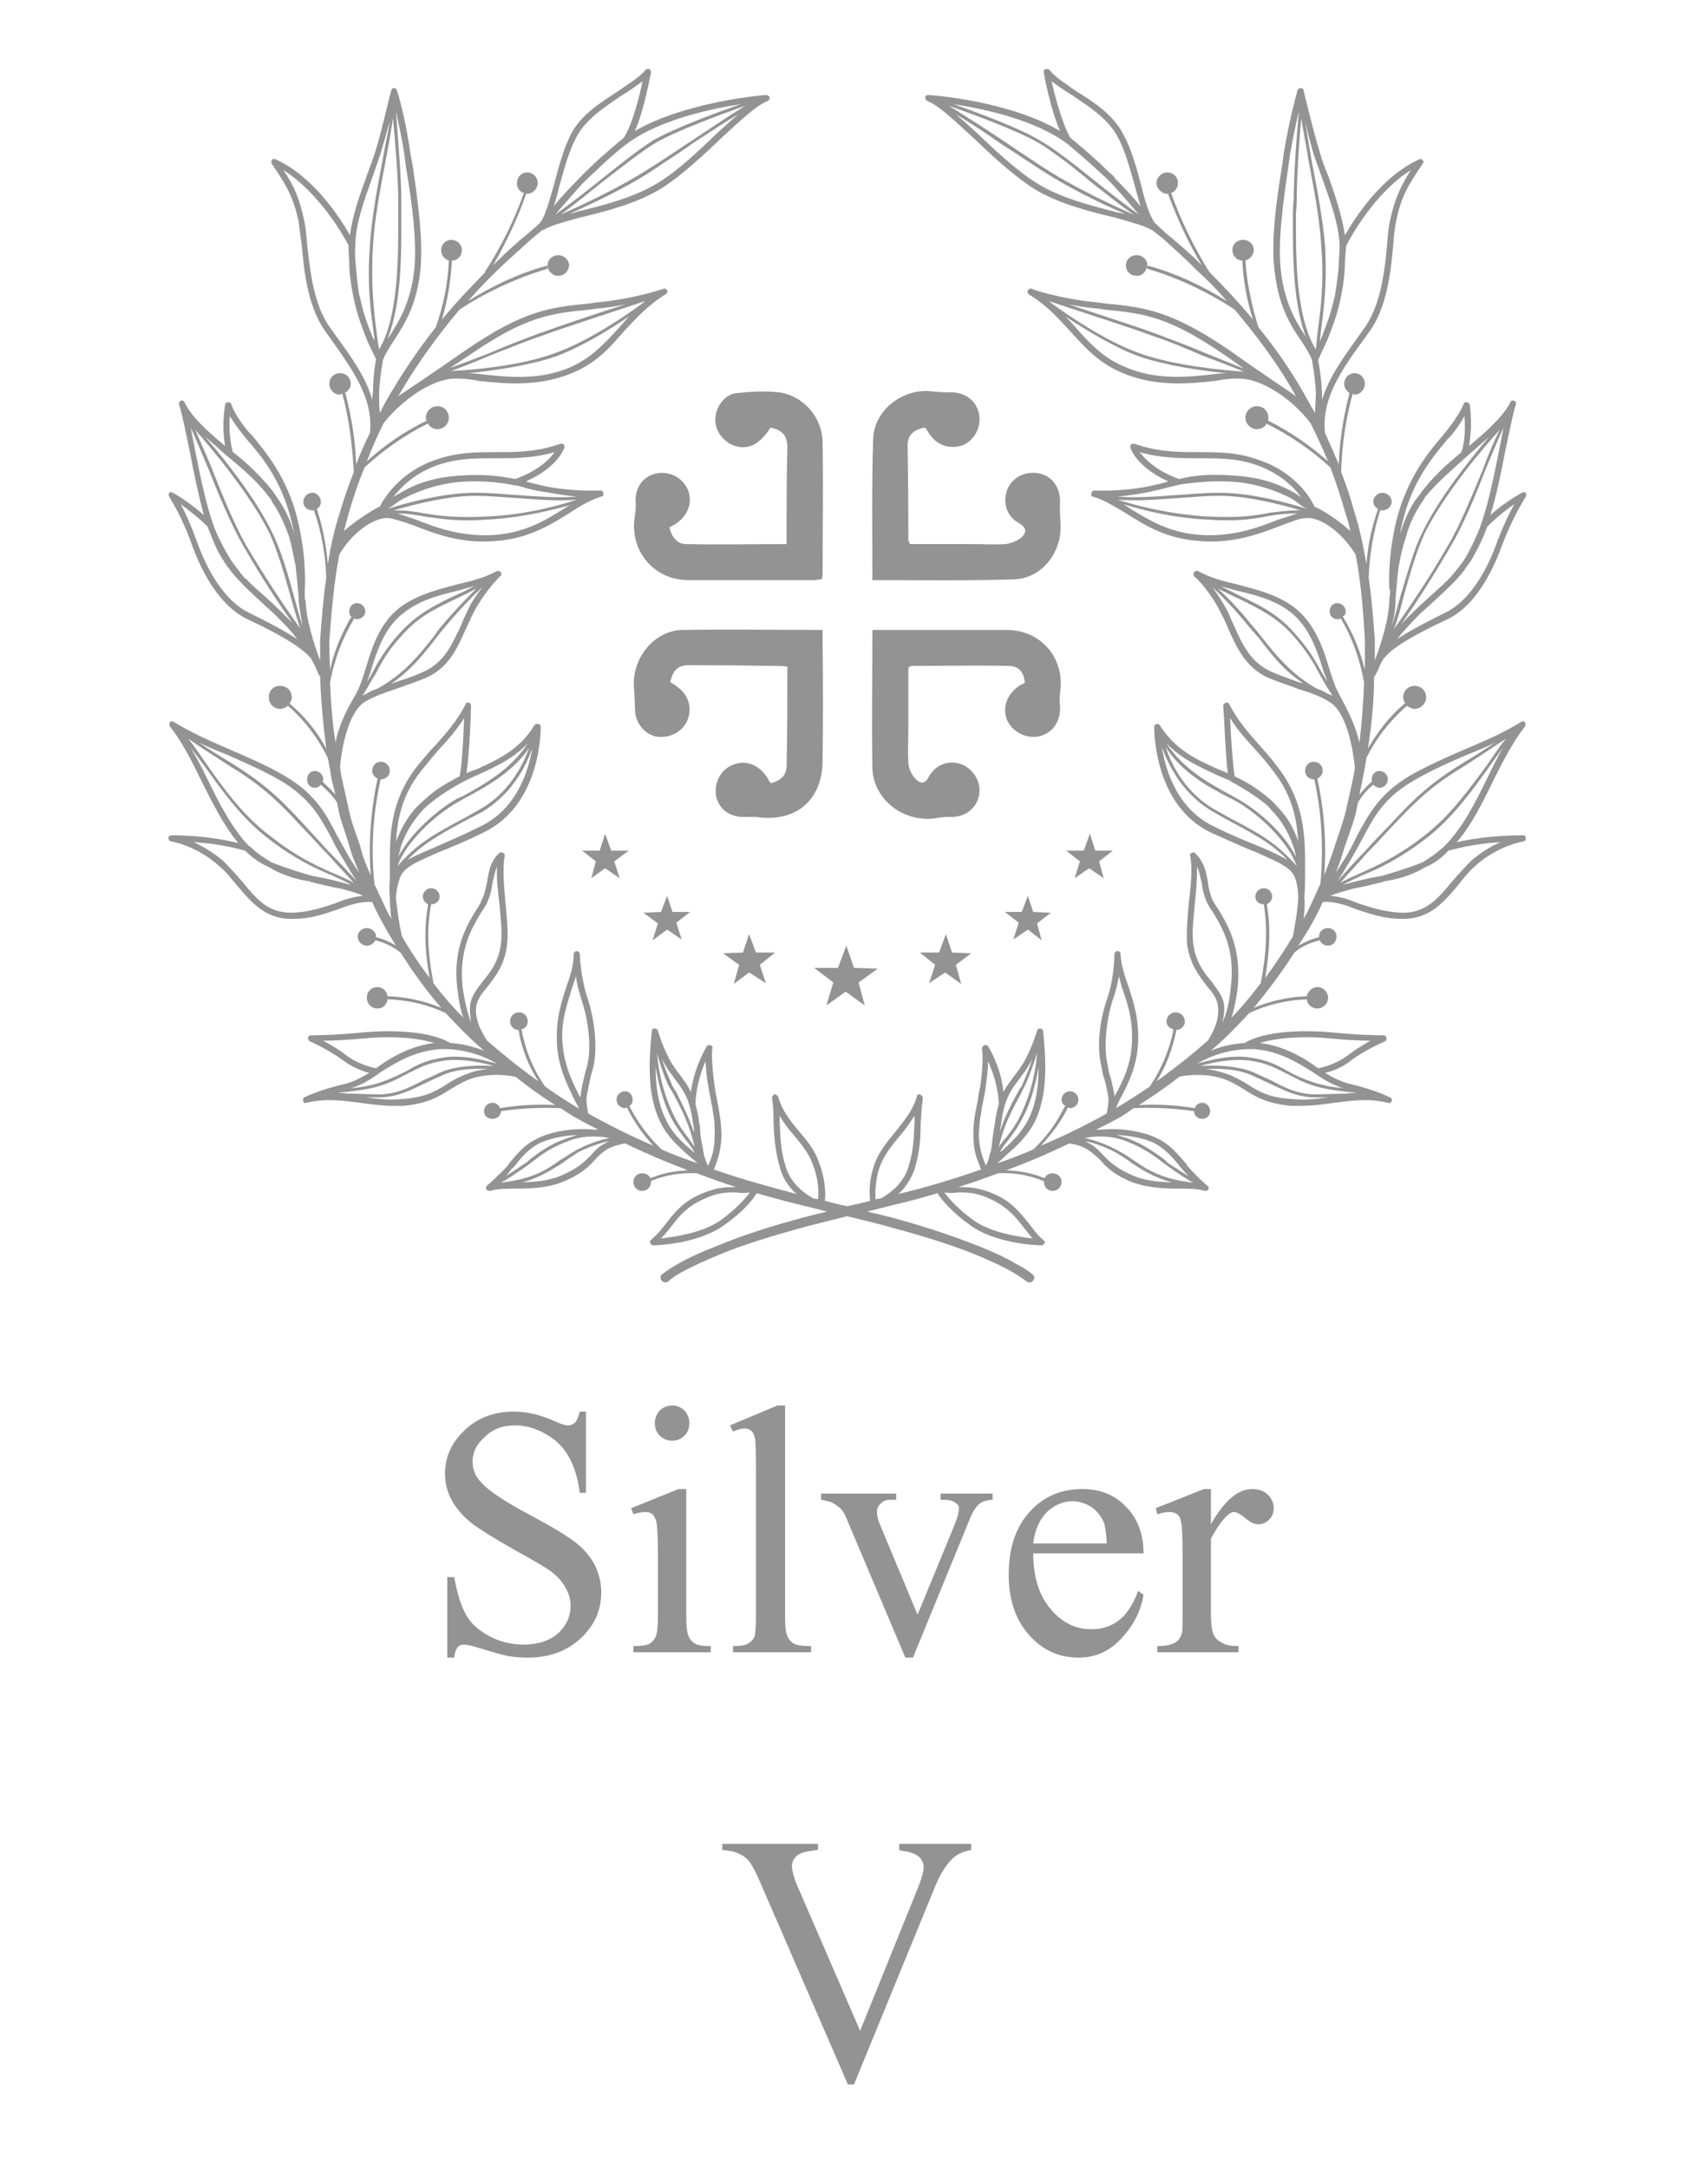 <svg version="1.2" xmlns="http://www.w3.org/2000/svg" viewBox="0 0 223 283" width="223" height="283">
	<title>New Project</title>
	<style>
		.s0 { fill: #939393 } 
	</style>
	<path id="Layer" fill-rule="evenodd" class="s0" d="m199.2 109.4c0.1 0.2-0.1 0.3-0.3 0.4 0 0-3.3 0.5-6.3 3.2-0.8 0.7-1.6 1.7-2.3 2.6-1.8 2.1-3.6 4.3-7.1 4.3q-0.1 0-0.2 0c-2.4 0-4.2-0.7-5.8-1.2-1.5-0.6-2.9-1.1-4.5-1q-0.4 0.9-0.8 1.7-1.1 2.1-2.4 4c0.9-0.5 1.8-0.9 2.7-1.1q0 0 0 0 0 0 0-0.1c0-0.6 0.5-1.1 1.2-1.1 0.6 0 1.1 0.5 1.1 1.1 0 0.7-0.5 1.2-1.1 1.2-0.5 0-0.9-0.3-1.1-0.7q0 0 0 0c-1.2 0.3-2.4 0.8-3.3 1.6-1.6 2.5-3.4 4.9-5.3 7.2 2.2-0.9 4.5-1.4 6.8-1.5q0.1 0 0.1 0 0 0 0 0.1c0.1-0.7 0.7-1.3 1.4-1.3 0.7 0 1.4 0.6 1.4 1.4 0 0.8-0.7 1.4-1.4 1.4-0.7 0-1.3-0.5-1.4-1.2q0 0 0 0c-2.6 0.1-5.2 0.7-7.5 1.8q-1.1 1.2-2.3 2.4-1.3 1.3-2.7 2.5c1.2-0.5 2.7-0.9 4.4-1 2.6-1.6 7.7-1.7 11.2-1.4 3.8 0.4 6.9 0.4 6.9 0.4 0.2 0 0.4 0.1 0.4 0.3 0.1 0.2 0 0.4-0.2 0.5 0 0-2.4 1-4.3 2.4-1.2 1-2.6 1.5-3.5 1.7 1 0.6 2 1.1 3.1 1.4 3.8 0.9 5.3 1.8 5.4 1.8 0.2 0.1 0.3 0.3 0.2 0.5-0.1 0.2-0.3 0.3-0.5 0.2-2.5-0.6-4.6-0.3-7 0-1.4 0.2-2.8 0.4-4.4 0.4q-0.6 0-1.3 0c-3.1-0.3-4.6-1.2-6-2.1-0.8-0.5-1.6-1-2.7-1.4-2.9-1-5.8-0.3-5.8-0.3q0 0 0 0-2.6 2-5.3 3.7 3.7-0.2 7.3 0.4c0.1-0.4 0.5-0.7 1-0.7 0.5 0 1 0.5 1 1.1 0 0.6-0.5 1-1 1-0.6 0-1.1-0.4-1.1-1q0 0 0 0c-2.6-0.4-5.3-0.5-7.9-0.4q-0.8 0.6-1.6 1.1-1.6 0.9-3.3 1.7 0.3 0 0.6 0c3.4-0.3 6.2 0.5 7.5 1.2 1.6 0.8 2.5 1.9 3.7 3.3l0.1 0.2c1.4 1.6 2.6 2.6 2.6 2.6 0.2 0.1 0.2 0.3 0.2 0.5-0.1 0.1-0.3 0.2-0.4 0.2q-0.1 0-0.1 0c-0.9-0.3-2.1-0.3-3.4-0.3-2.1 0-4.5-0.1-6.7-1.1-2.2-1-3-2-3.7-2.8-0.5-0.4-0.9-0.8-1.5-1.2-1-0.6-1.9-0.7-2.4-0.8q-4.1 2-8.2 3.5c1.6 0.1 3.1 0.3 4.6 0.9 0 0 0.2 0.1 0.4 0.1 0.2-0.4 0.6-0.6 1-0.6 0.7 0 1.2 0.5 1.2 1.1 0 0.7-0.5 1.2-1.2 1.2-0.6 0-1.1-0.5-1.1-1.2q0 0 0-0.1 0 0-0.1 0c-1.9-0.8-3.9-1.1-5.9-1q-2.6 1-5.2 1.8c1.3 0 2.7 0 4.9 1 2.2 1 3.2 2.4 4.3 3.7 0.6 0.8 1.1 1.5 1.9 2.2 0.2 0.1 0.2 0.2 0.2 0.4-0.1 0.2-0.3 0.3-0.4 0.3-0.3 0-5.8-0.1-9.3-2.6-2.5-1.8-3.8-3.4-4.3-4.2q-3 0.9-6 1.6-1.6 0.4-3.2 0.8 2.3 0.5 4.4 1.1c3.6 1 6.8 2.1 9.4 3.1 2.6 1 4.5 1.9 5.8 2.7 1.4 0.7 2 1.3 2 1.3 0.3 0.2 0.3 0.6 0.1 0.8-0.3 0.3-0.6 0.3-0.9 0.1 0 0-0.6-0.5-1.8-1.2-1.2-0.7-3.1-1.6-5.6-2.6-2.6-1-5.7-2-9.4-3-2-0.6-4.2-1.1-6.6-1.7-2.3 0.6-4.5 1.1-6.6 1.7-3.6 1-6.8 2-9.3 3-2.5 1-4.4 1.9-5.7 2.6-1.2 0.7-1.8 1.2-1.7 1.2-0.3 0.2-0.7 0.2-0.9-0.1-0.2-0.2-0.2-0.6 0-0.8 0.1 0 0.7-0.6 2-1.3 1.3-0.8 3.3-1.7 5.9-2.7 2.5-1 5.7-2.1 9.4-3.1q2.1-0.6 4.3-1.1-1.5-0.4-3.2-0.8-2.9-0.7-6-1.6c-0.5 0.8-1.7 2.4-4.3 4.2-3.5 2.5-9 2.6-9.2 2.6-0.2 0-0.3-0.1-0.4-0.3-0.1-0.2 0-0.3 0.1-0.4 0.8-0.7 1.4-1.4 2-2.2 1-1.3 2.1-2.7 4.3-3.7 2.2-1 3.5-1 4.8-1q-2.5-0.8-5.1-1.8c-2-0.1-4.1 0.2-6 1q0 0 0 0 0 0.1 0 0.1c0 0.7-0.5 1.2-1.2 1.2-0.6 0-1.1-0.5-1.1-1.2 0-0.6 0.5-1.1 1.1-1.1 0.5 0 0.9 0.2 1.1 0.6 0.1 0 0.4-0.1 0.4-0.1 1.5-0.6 3-0.8 4.5-0.9q-4-1.5-8.2-3.5c-0.4 0.1-1.3 0.2-2.4 0.8-0.6 0.4-1 0.8-1.4 1.2-0.7 0.8-1.6 1.8-3.8 2.8-2.1 1-4.5 1.1-6.6 1.1-1.3 0-2.5 0-3.4 0.3q-0.1 0-0.1 0c-0.2 0-0.3-0.1-0.4-0.2-0.1-0.2 0-0.4 0.1-0.5 0 0 1.2-1 2.7-2.6l0.1-0.2c1.2-1.4 2-2.5 3.7-3.3 1.3-0.7 4.1-1.5 7.5-1.2q0.2 0 0.5 0-1.6-0.8-3.2-1.7-0.8-0.5-1.7-1.1c-2.6-0.1-5.2 0-7.8 0.4q0 0 0 0c0 0.6-0.5 1-1.1 1-0.6 0-1.1-0.4-1.1-1 0-0.6 0.5-1.1 1.1-1.1 0.5 0 0.8 0.3 1 0.7q3.6-0.6 7.2-0.4-2.7-1.7-5.2-3.7-0.1 0-0.1 0c0 0-2.9-0.7-5.8 0.3-1.1 0.4-1.8 0.9-2.7 1.4-1.4 0.9-2.9 1.8-6 2.1q-0.6 0-1.3 0c-1.5 0-3-0.2-4.4-0.4-2.3-0.3-4.5-0.6-7 0-0.2 0.1-0.4 0-0.4-0.2-0.1-0.2 0-0.4 0.1-0.5 0.1 0 1.6-0.9 5.5-1.8 1.1-0.3 2-0.8 3-1.4-0.8-0.2-2.2-0.7-3.5-1.7-1.9-1.4-4.2-2.4-4.2-2.4-0.2-0.1-0.3-0.3-0.3-0.5 0.1-0.2 0.2-0.3 0.4-0.3 0.1 0 3.1 0 7-0.4 3.5-0.3 8.5-0.2 11.2 1.4 1.6 0.1 3.1 0.5 4.4 1q-1.4-1.2-2.7-2.5-1.2-1.2-2.3-2.4c-2.3-1.1-4.9-1.7-7.5-1.8q0 0-0.1 0c-0.1 0.7-0.6 1.2-1.3 1.2-0.8 0-1.4-0.6-1.4-1.4 0-0.8 0.6-1.4 1.4-1.4 0.7 0 1.3 0.6 1.3 1.3q0.1-0.1 0.1-0.1c2.4 0.1 4.7 0.6 6.9 1.5-2-2.3-3.7-4.7-5.3-7.2-1-0.8-2.1-1.3-3.3-1.6q0 0 0 0c-0.2 0.4-0.6 0.7-1.1 0.7-0.6 0-1.2-0.5-1.2-1.2 0-0.6 0.6-1.1 1.2-1.1 0.6 0 1.2 0.5 1.2 1.1q0 0.1-0.1 0.1 0 0 0.1 0c0.9 0.2 1.8 0.6 2.6 1.1q-1.2-1.9-2.3-4-0.4-0.8-0.8-1.7c-1.6-0.1-3 0.4-4.6 1-1.5 0.5-3.3 1.2-5.7 1.2q-0.2 0-0.3 0c-3.4 0-5.2-2.2-7-4.3-0.8-0.9-1.5-1.9-2.4-2.6-3-2.7-6.2-3.2-6.3-3.2-0.2-0.1-0.3-0.2-0.3-0.5 0-0.2 0.2-0.3 0.4-0.3 4 0 7 0.6 8.7 1-1.9-2.3-3.4-5.3-4.8-8.1-1.3-2.7-2.6-5.2-4.1-7.1-0.1-0.2-0.1-0.4 0-0.6 0.1-0.1 0.4-0.1 0.5 0 2.4 1.5 4.8 2.5 7.3 3.6 2.3 1 4.7 2 7.1 3.4 4.1 2.4 5.4 4.9 6.9 7.8 0.5 0.9 1 1.8 1.5 2.7q0.8 1.3 1.4 2.2c-0.4-1-0.9-2.1-1.2-3.2-0.4-1.5-1-3-1.4-4.5l-0.3-1.5c-0.6-0.9-1.3-1.6-2.1-2.3-0.2 0.2-0.4 0.4-0.8 0.4-0.6 0-1-0.5-1-1.1 0-0.6 0.4-1.1 1-1.1 0.6 0 1.1 0.5 1.1 1.1q0 0.2-0.1 0.3 0.9 0.8 1.7 1.7l-0.5-2q-0.2-1.4-0.5-2.8c-1.3-2.6-3-4.9-5.2-6.8q0 0 0 0c-0.3 0.2-0.6 0.4-1 0.4-0.9 0-1.5-0.7-1.5-1.5 0-0.9 0.6-1.5 1.5-1.5 0.8 0 1.5 0.6 1.5 1.5 0 0.3-0.1 0.5-0.3 0.8q0 0 0 0c1.9 1.6 3.6 3.6 4.8 5.9-0.4-3.2-0.7-6.3-0.8-9.4q-0.1-0.1-0.1-0.2-0.1 0-0.3-0.6-0.4-0.9-0.8-1.6-0.1-0.1-0.1-0.1c-1.1-1.3-3.9-3-8.2-5-2.9-1.4-5.4-4.7-7.2-9.6-1.4-4-3-6.3-3-6.4-0.1-0.1-0.1-0.3 0-0.5 0.1-0.1 0.3-0.1 0.5 0 1.7 1 3.1 2.1 4 2.9-0.7-2.7-1.3-5.5-1.8-8.2-0.5-2.3-0.9-4.5-1.4-6.2-0.1-0.2 0-0.4 0.2-0.5 0.2-0.1 0.4 0 0.5 0.2 0.9 1.9 3 3.8 5.3 5.7-0.2-1.1-0.4-3 0-5.4 0-0.2 0.2-0.3 0.4-0.3 0.1-0.1 0.3 0.1 0.4 0.2 0 0.1 0.4 1.4 2.2 3.6l0.5 0.5c1.8 2.2 4.7 5.6 6 11.2 1.2 5 0.9 8.8 0.9 9q0 0 0 0.1 0 0.5 0 1l0.1 0.3c0.1 2.7 1.2 5.9 1.9 7.8q0-1.3 0-2.7c0.2-2.7 0.4-5.4 0.8-8.1-0.1-3-0.6-5.9-1.6-8.8q-0.1 0-0.2 0c-0.7 0-1.2-0.5-1.2-1.1 0-0.6 0.5-1.2 1.2-1.2 0.6 0 1.1 0.6 1.1 1.2 0 0.4-0.2 0.7-0.5 0.9q0 0 0 0.1 1.1 3.4 1.4 7.1c0.4-2.4 0.9-4.7 1.6-6.8q0.8-2.7 1.8-5.2c-0.2-3.5-0.6-6.9-1.5-10.2q0 0 0 0-0.2 0-0.3 0.1c-0.8 0-1.4-0.7-1.4-1.4 0-0.8 0.6-1.4 1.4-1.4 0.8 0 1.4 0.6 1.4 1.4 0 0.5-0.3 0.9-0.8 1.2q0.1 0 0.1 0c0.8 3.1 1.3 6.2 1.4 9.3q0.8-2.1 1.8-4.1c0.5-4.5-2.3-8.3-5.2-12.4l-0.5-0.7c-2.4-3.2-2.9-8-3.2-11.4-0.2-1.3-0.3-2.3-0.4-3.1-0.7-3.1-1.5-4.6-3.5-7.5-0.1-0.2-0.1-0.4 0-0.5 0.1-0.2 0.3-0.2 0.5-0.1 4.9 2.2 8.4 7.6 9.7 9.9 0.3-2.6 1.3-5.3 2.2-7.8q0.6-1.6 1.1-3.1c0.8-2.5 2-7.9 2.1-8 0-0.2 0.2-0.3 0.3-0.3h0.1c0.1 0 0.3 0.1 0.3 0.3 0.1 0 1.2 3.9 1.8 8.3l0.3 1.6c0.6 4.2 1.5 10.1 0.9 14.3-0.6 4.3-2.2 6.6-3.4 8.5-0.6 0.9-1.1 1.7-1.4 2.5 0 0.2-0.4 2-0.5 4.2 0 1 0 2 0.1 2.7 0.2-0.4 0.4-0.8 0.6-1.2 2.2-3.9 4.5-7.2 6.7-10 1-2.8 1.6-5.8 1.7-8.7-0.6-0.2-1-0.7-1-1.4 0-0.7 0.6-1.3 1.3-1.3 0.8 0 1.4 0.6 1.4 1.3 0 0.8-0.5 1.4-1.3 1.4q-0.2 4-1.3 7.7c2-2.4 3.9-4.4 5.6-6.1q0-0.1 0-0.1c2.1-3.2 3.8-6.7 5.1-10.3q0 0 0 0c-0.6-0.2-0.9-0.7-0.9-1.3 0-0.8 0.6-1.4 1.3-1.4 0.8 0 1.4 0.6 1.4 1.4 0 0.7-0.6 1.4-1.4 1.4q0 0-0.1-0.1 0 0.1 0 0.1c-1.1 3.2-2.6 6.3-4.3 9.3 1.9-1.9 3.4-3.2 4.5-4.1q1.2-1 1.6-1.4c0.7-0.9 1.2-2.8 1.8-4.9 0.6-2.2 1.2-4.6 2.2-6.6 1.3-2.6 3.9-4.2 6.2-5.7 1.4-1 2.8-1.8 3.6-2.8 0.1-0.1 0.3-0.1 0.5-0.1 0.1 0.1 0.2 0.3 0.2 0.5-0.1 0.2-0.8 4.6-2.1 7.6 6.5-3.8 16.7-4.7 17.1-4.7 0.2 0 0.4 0.1 0.5 0.3 0 0.2-0.1 0.4-0.3 0.5-1.4 0.5-3.6 2.6-6 4.8-2.4 2.3-5.1 4.8-7.7 6.5-3.2 2-7.4 3.1-10.8 3.9-2.2 0.6-4 1.1-4.7 1.6q-0.1 0-0.2 0-0.4 0.4-1.3 1.1c-1.1 1-2.7 2.4-4.7 4.3-1.1 1.1-2.4 2.4-3.7 3.9 3.2-2 6.6-3.6 10.2-4.6 0.1 0 0.2 0 0.2 0.1q0-0.1 0-0.2c0-0.7 0.6-1.3 1.4-1.3 0.7 0 1.4 0.6 1.4 1.3 0 0.8-0.7 1.4-1.4 1.4-0.7 0-1.2-0.5-1.4-1.1q0 0.1-0.1 0.2c-4 1.2-7.9 3-11.4 5.3-2.6 3.1-5.4 6.8-8 11.3 1.5-1 4.2-2.8 8.8-6 7.6-5.2 11-5.6 16.2-6.1l0.6-0.1c5.4-0.5 8.9-1.8 9-1.8 0.2-0.1 0.4 0 0.5 0.2 0.1 0.2 0 0.4-0.2 0.5-2.4 1.5-4 3.3-5.5 4.9-1.8 2.1-3.5 4-6.5 5.3-4.4 1.9-8.8 1.5-12.4 1.1-1-0.2-1.9-0.3-2.8-0.3q-0.1 0-0.2 0c-3.1 0-7 2.8-9.4 5.8q-1.2 2.4-2.2 5c2.3-2.1 4.9-3.9 7.8-5.3q0 0 0 0-0.1-0.2-0.1-0.4c0-0.8 0.7-1.5 1.5-1.5 0.9 0 1.5 0.7 1.5 1.5 0 0.8-0.6 1.5-1.5 1.5-0.5 0-1-0.3-1.2-0.7q0 0-0.1 0c-3 1.5-5.7 3.4-8.2 5.7q-1.2 2.9-2.1 6.1-0.3 1.1-0.6 2.2c1.5-1.3 3.6-2.7 4.7-3.2 0.4-0.8 2.5-4.6 7.6-6.2 2.7-0.9 5.1-0.9 7.6-0.9 2.6 0 5.3 0 8.4-1.1 0.1 0 0.3 0 0.4 0.1 0.1 0.1 0.1 0.3 0.1 0.4-0.1 0.2-0.9 2.6-5 4.4q0.1 0.1 0.2 0.1c0.8 0.2 1.6 0.4 2.5 0.6 3.8 0.7 7 0.5 7 0.5q0 0 0 0c0.2 0 0.4 0.2 0.4 0.4 0 0.2-0.1 0.4-0.3 0.4-1.6 0.5-3 1.4-4.4 2.3-2.4 1.5-5.2 3.2-9.4 3.5-4.5 0.4-8-1-10.6-2-1.4-0.5-2.6-0.9-3.4-1-2.2-0.1-5.1 2.4-6.4 4.8-0.7 3.6-1 7.4-1.3 11.2q0 1.9 0.1 3.8c0.5-2.4 1.5-4.7 2.7-6.8q0.1 0 0.1-0.1c-0.2-0.1-0.3-0.4-0.3-0.7 0-0.6 0.4-1.1 1-1.1 0.6 0 1.1 0.5 1.1 1.1 0 0.5-0.5 1-1.1 1q-0.2 0-0.4-0.1 0 0.1 0 0.1c-1.5 2.5-2.6 5.4-3.1 8.3 0.1 2.6 0.3 5.2 0.7 7.8 0.5-2.5 1.6-4.5 2.6-6.2l0.2-0.4c0.4-0.7 0.7-1.7 1.1-2.9 0.8-2.7 1.8-6.1 4.6-8.2 2.4-1.7 5-2.3 7.6-3 1.8-0.4 3.6-0.9 5-1.7 0.1 0 0.4 0 0.5 0.2 0.1 0.1 0.1 0.4-0.1 0.5 0 0-2.2 2.1-3.7 5.2q-0.3 0.7-0.7 1.5c-1.2 2.7-2.3 5.3-5.4 6.6-1.5 0.6-2.7 1-3.8 1.4-1.5 0.5-2.7 0.9-4.1 1.7-2.3 1.5-3.1 6.8-3.2 8.6q0.1 0.6 0.2 1.2l1 4.5c0.3 1.5 0.9 2.9 1.4 4.4 0.3 1.3 0.8 2.6 1.4 3.9-0.3-4.2 0-8.4 0.9-12.6q0 0 0 0c-0.4-0.2-0.7-0.6-0.7-1 0-0.7 0.5-1.2 1.1-1.2 0.7 0 1.2 0.5 1.2 1.2 0 0.6-0.5 1.1-1.2 1.1q0 0 0 0 0 0 0 0c-1 4.5-1.3 9.1-0.8 13.7q0.8 1.7 1.6 3.4 0.3 0.6 0.6 1.1c-0.1-0.8-0.2-1.8-0.2-2.7q-0.1-1.3 0-2.5 0 0 0-0.1 0 0 0-0.2 0-0.6 0-1.3c0-4.1 0-8.4 3.4-12.9 0.9-1.1 1.7-2.1 2.6-3 1.4-1.6 2.7-3 3.9-5.3 0-0.2 0.2-0.3 0.4-0.2 0.2 0 0.3 0.2 0.3 0.4 0 0.7-0.2 6.4-0.6 8.8q0.6-0.3 1.3-0.5c2.8-1.3 5.6-2.5 7.6-5.8 0.1-0.1 0.3-0.2 0.5-0.1 0.2 0 0.3 0.2 0.3 0.3 0 0.1 0.2 10.1-7.4 13.8-2.4 1.2-4.4 2-5.9 2.6-3.2 1.4-4.6 2-5.1 3.4-0.3 0.9-0.5 1.8-0.5 2.7 0.2 1.6 0.4 3.3 0.8 4.9q1.6 2.8 3.6 5.4c-0.7-3.8-0.7-6.7-0.2-9.6-0.4-0.2-0.7-0.6-0.7-1 0-0.6 0.5-1.1 1.1-1.1 0.6 0 1.1 0.5 1.1 1.1 0 0.6-0.5 1-1.1 1q0 0 0 0c-0.6 3.1-0.5 6.2 0.3 10.3q1.8 2.4 3.9 4.5c-0.4-1-0.6-2.3-0.8-3.9-0.6-5.2 1.3-8.2 2.5-10.2q0.5-0.7 0.7-1.3c0.4-0.7 0.5-1.5 0.7-2.3 0.2-1.3 0.4-2.7 1.6-3.8 0.2-0.1 0.3-0.1 0.5 0 0.2 0.1 0.2 0.2 0.2 0.4-0.3 1.5-0.1 3.9 0.1 6.2 0.2 2.1 0.4 4 0.2 5.4-0.3 2.6-1.5 4.1-2.5 5.4-0.7 0.8-1.3 1.6-1.5 2.5-0.4 2.1 1.3 4.4 1.3 4.4q0 0 0 0.1 3.3 2.9 6.8 5.4c-1.3-2-2.2-4.3-2.6-6.7q0 0 0 0c-0.6 0-1.1-0.5-1.1-1.1 0-0.7 0.5-1.2 1.2-1.2 0.6 0 1.1 0.5 1.1 1.2 0 0.5-0.3 0.9-0.8 1q0 0.1 0 0.1c0.5 2.6 1.5 5.2 3.1 7.4q2.1 1.5 4.3 2.8 0.1 0 0.1 0-0.3-0.5-0.6-1.1c-1-2.1-2.4-4.7-2.3-8.4 0-2.4 0.6-4.3 1.2-6.2 0.5-1.4 1-2.8 1-4.4 0-0.2 0.2-0.4 0.4-0.4 0.2 0 0.4 0.2 0.4 0.4 0 0.1 0.1 3 1 5.7 1 3 1.3 6.6 0.8 8.9l-0.3 1.1c-0.3 1.2-0.3 1.4-0.6 2.9-0.1 0.6 0.1 1.6 0.2 2.2q4.3 2.4 8.5 4.2c-1.4-1.5-2.5-3.1-3.4-4.9q0-0.1 0-0.1-0.2 0.1-0.3 0.1c-0.6 0-1.1-0.5-1.1-1.1 0-0.6 0.5-1.1 1.1-1.1 0.6 0 1 0.5 1 1.1 0 0.3-0.1 0.6-0.4 0.8q0 0.1 0 0.1c1.1 2.1 2.5 4 4.2 5.6q2.3 1 4.7 1.8-0.6-0.5-1.3-1.1c-1.2-1.1-2.7-2.4-3.6-4.3-1.7-3.5-1.5-7.8-1.1-11.8 0-0.2 0.1-0.4 0.3-0.4q0.4 0 0.5 0.3c0 0 0.8 2.8 2.1 4.7q0.4 0.6 0.8 1.1c0.5 0.7 1 1.3 1.4 2.2 0.2-1.4 0.7-3.6 2.1-6 0.1-0.1 0.3-0.2 0.5-0.1 0.2 0.1 0.3 0.3 0.2 0.4 0 0.1-0.2 1.3 0.3 4.9q0.1 0.8 0.3 1.7c0.3 1.5 0.6 3.2 0.6 4.9-0.1 2-0.5 3-0.8 3.8q-0.1 0.3-0.2 0.5c3.7 1.3 7.4 2.3 10.8 3.2-0.8-0.7-1.7-1.8-2.1-3.2-0.7-2.3-0.8-4.1-0.9-6 0-1 0-2.1-0.2-3.3 0-0.2 0.1-0.4 0.3-0.5 0.2 0 0.4 0.1 0.5 0.3 0.5 1.8 1.6 3.2 2.8 4.6 1 1.2 2 2.4 2.5 3.9 0.9 2.3 0.9 4.2 0.8 5.1q1.5 0.4 2.9 0.7 1.5-0.3 3-0.7c-0.1-0.9-0.2-2.8 0.7-5.1 0.6-1.5 1.6-2.7 2.6-3.9 1.1-1.4 2.3-2.8 2.8-4.6 0-0.2 0.2-0.3 0.4-0.3 0.2 0.1 0.4 0.3 0.4 0.5-0.2 1.2-0.2 2.3-0.3 3.3 0 1.9-0.1 3.7-0.8 6-0.5 1.4-1.3 2.5-2.1 3.2 3.4-0.8 7.1-1.9 10.8-3.2q-0.1-0.2-0.2-0.5c-0.3-0.8-0.8-1.8-0.8-3.8-0.1-1.7 0.3-3.4 0.6-4.9q0.1-0.9 0.3-1.7c0.5-3.6 0.2-4.8 0.2-4.9 0-0.1 0.1-0.3 0.3-0.4 0.2-0.1 0.4 0 0.5 0.1 1.4 2.4 1.9 4.6 2 6 0.5-0.9 1-1.5 1.5-2.2q0.4-0.5 0.8-1.1c1.3-1.9 2.1-4.7 2.1-4.7q0.1-0.3 0.4-0.3c0.2 0 0.4 0.2 0.4 0.4 0.4 4 0.6 8.3-1.1 11.8-1 1.9-2.4 3.2-3.7 4.3q-0.6 0.6-1.2 1.1 2.4-0.8 4.7-1.8c1.7-1.6 3.1-3.5 4.1-5.6q0.1 0 0.1-0.1c-0.3-0.1-0.5-0.5-0.5-0.8 0-0.6 0.5-1.1 1.1-1.1 0.6 0 1.1 0.5 1.1 1.1 0 0.6-0.5 1.1-1.1 1.1q-0.1 0-0.3-0.1 0 0 0 0.1c-0.9 1.8-2.1 3.4-3.5 4.9q4.3-1.8 8.6-4.2c0.1-0.6 0.3-1.6 0.2-2.2-0.3-1.5-0.3-1.7-0.7-2.9l-0.2-1.1c-0.6-2.3-0.3-5.9 0.8-8.9 0.9-2.7 0.9-5.6 0.9-5.7 0-0.2 0.2-0.4 0.4-0.4 0.3 0 0.4 0.2 0.4 0.4 0.1 1.6 0.6 3 1.1 4.4 0.6 1.9 1.2 3.8 1.2 6.2 0.1 3.7-1.3 6.3-2.4 8.4q-0.3 0.6-0.5 1.1 0 0 0 0 2.2-1.3 4.4-2.8c1.5-2.2 2.6-4.8 3.1-7.4q0 0 0-0.1c-0.5-0.1-0.9-0.5-0.9-1 0-0.7 0.6-1.2 1.2-1.2 0.6 0 1.2 0.5 1.2 1.2 0 0.6-0.5 1.1-1.2 1.1q0.1 0 0.1 0c-0.5 2.4-1.3 4.7-2.6 6.7q3.5-2.5 6.8-5.4 0-0.1 0-0.1c0 0 1.6-2.3 1.2-4.4-0.1-0.9-0.7-1.7-1.4-2.5-1-1.3-2.2-2.8-2.6-5.4-0.1-1.4 0-3.3 0.2-5.4 0.3-2.3 0.5-4.7 0.2-6.2-0.1-0.2 0-0.3 0.2-0.4 0.1-0.1 0.3-0.1 0.4 0 1.2 1.1 1.5 2.5 1.7 3.8 0.1 0.8 0.3 1.6 0.6 2.3q0.3 0.6 0.8 1.3c1.2 2 3 5 2.5 10.2-0.2 1.6-0.5 2.9-0.8 3.9q2-2.1 3.8-4.5c0.8-4.1 0.9-7.2 0.4-10.3q0 0 0 0c-0.6 0-1.1-0.4-1.1-1 0-0.6 0.5-1.1 1.1-1.1 0.6 0 1.1 0.5 1.1 1.1 0 0.4-0.3 0.8-0.7 1 0.5 2.9 0.4 5.8-0.2 9.6q1.9-2.6 3.6-5.4c0.3-1.6 0.6-3.3 0.7-4.9 0-0.9-0.1-1.9-0.4-2.7-0.5-1.4-2-2-5.1-3.4-1.6-0.6-3.5-1.5-6-2.6-7.5-3.7-7.3-13.7-7.3-13.8 0-0.1 0.1-0.3 0.3-0.3 0.1-0.1 0.3 0 0.4 0.1 2.1 3.3 4.8 4.5 7.7 5.8q0.6 0.2 1.2 0.5c-0.3-2.4-0.5-8.1-0.6-8.8 0-0.2 0.2-0.4 0.4-0.4 0.1-0.1 0.3 0 0.4 0.2 1.2 2.3 2.5 3.7 3.9 5.3 0.8 0.9 1.7 1.9 2.5 3 3.4 4.5 3.5 8.8 3.5 12.9q0 0.7 0 1.3 0 0.2 0 0.2 0 0.1 0 0.1 0 1.2-0.1 2.5c0.1 0.9 0 1.9-0.1 2.7q0.3-0.5 0.6-1.1 0.8-1.7 1.6-3.5c0.4-4.5 0.2-9.1-0.8-13.6q0 0 0 0 0 0-0.1 0c-0.6 0-1.1-0.5-1.1-1.1 0-0.7 0.5-1.2 1.1-1.2 0.7 0 1.2 0.5 1.2 1.2 0 0.4-0.3 0.8-0.7 1q0 0 0 0c0.9 4.2 1.2 8.4 0.9 12.6 0.5-1.3 1-2.6 1.4-3.9 0.5-1.5 1-2.9 1.4-4.4l1-4.5q0.1-0.6 0.2-1.2c-0.2-1.9-0.9-7.1-3.3-8.6-1.3-0.8-2.5-1.2-4.1-1.7-1-0.4-2.3-0.8-3.8-1.4-3-1.3-4.2-3.9-5.4-6.6q-0.3-0.8-0.7-1.5c-1.4-3.1-3.6-5.2-3.7-5.2-0.1-0.1-0.1-0.4 0-0.5 0.1-0.2 0.3-0.2 0.5-0.2 1.4 0.8 3.1 1.3 4.9 1.7 2.6 0.7 5.3 1.3 7.6 3 2.8 2.1 3.9 5.5 4.7 8.2 0.4 1.2 0.7 2.2 1.1 2.9l0.2 0.4c0.9 1.7 2 3.7 2.6 6.2 0.3-2.6 0.5-5.2 0.6-7.8-0.5-2.9-1.5-5.8-3-8.3q0 0 0-0.1-0.2 0.1-0.5 0.1c-0.6 0-1-0.5-1-1 0-0.6 0.4-1.1 1-1.1 0.6 0 1.1 0.5 1.1 1.1 0 0.3-0.1 0.5-0.4 0.7q0.1 0.1 0.1 0.1c1.3 2.1 2.2 4.4 2.8 6.8q0-1.9 0-3.8c-0.2-3.8-0.5-7.6-1.2-11.2-1.4-2.4-4.2-4.9-6.4-4.8-0.9 0-2 0.5-3.4 1-2.6 1-6.2 2.4-10.6 2-4.3-0.3-7-2-9.4-3.5-1.5-0.9-2.9-1.8-4.5-2.3-0.2 0-0.3-0.2-0.2-0.4 0-0.2 0.2-0.4 0.4-0.4q0 0 0 0c0 0 3.2 0.2 6.9-0.5 0.9-0.2 1.8-0.4 2.5-0.6q0.1 0 0.2-0.1c-4-1.8-4.9-4.2-4.9-4.4-0.1-0.1 0-0.3 0.1-0.4 0.1-0.1 0.3-0.1 0.4-0.1 3.1 1.1 5.8 1.1 8.4 1.1 2.4 0 4.9 0 7.5 0.9 5.2 1.6 7.3 5.4 7.6 6.2 1.2 0.5 3.3 1.9 4.7 3.2q-0.2-1.1-0.6-2.2-0.9-3.2-2-6.1c-2.5-2.3-5.3-4.2-8.3-5.7q0 0 0 0c-0.3 0.4-0.7 0.7-1.3 0.7-0.8 0-1.5-0.7-1.5-1.5 0-0.8 0.7-1.5 1.5-1.5 0.9 0 1.5 0.7 1.5 1.5q0 0.2 0 0.4 0 0 0 0c2.8 1.4 5.4 3.2 7.8 5.3q-1.1-2.6-2.3-5c-2.3-3-6.2-5.8-9.4-5.8q-0.1 0-0.2 0c-0.8 0-1.8 0.1-2.8 0.3-3.5 0.4-8 0.8-12.3-1.1-3-1.3-4.7-3.2-6.6-5.3-1.5-1.6-3-3.4-5.5-4.9-0.1-0.1-0.2-0.3-0.1-0.5 0.1-0.2 0.3-0.3 0.5-0.2 0 0 3.5 1.3 8.9 1.8l0.7 0.1c5.1 0.5 8.6 0.9 16.2 6.1 4.5 3.2 7.3 5 8.7 6-2.5-4.5-5.4-8.2-8-11.3-3.5-2.3-7.3-4.1-11.3-5.3q-0.2-0.1-0.2-0.2c-0.1 0.6-0.6 1.1-1.3 1.1-0.8 0-1.4-0.6-1.4-1.4 0-0.7 0.6-1.3 1.4-1.3 0.8 0 1.4 0.6 1.4 1.3q0 0.1-0.1 0.2c0.1-0.1 0.2-0.1 0.3-0.1 3.6 1 7 2.6 10.2 4.6-1.3-1.5-2.6-2.8-3.8-3.9-1.9-1.9-3.5-3.3-4.6-4.3q-0.9-0.7-1.4-1.1-0.1 0-0.1 0c-0.7-0.5-2.6-1-4.7-1.6-3.4-0.8-7.7-1.9-10.8-3.9-2.6-1.7-5.3-4.2-7.7-6.5-2.4-2.2-4.6-4.3-6-4.8-0.2-0.1-0.3-0.3-0.3-0.5 0-0.2 0.2-0.3 0.4-0.3 0.5 0 10.7 0.8 17.2 4.7-1.3-3-2.1-7.4-2.1-7.6-0.1-0.2 0-0.4 0.2-0.5 0.2 0 0.4 0 0.5 0.1 0.8 1 2.1 1.8 3.5 2.8 2.3 1.4 4.9 3.1 6.2 5.7 1.1 2 1.7 4.4 2.3 6.6 0.5 2.1 1.1 4 1.8 4.9q0.3 0.3 1.5 1.4c1.1 0.9 2.7 2.2 4.6 4.1-1.8-3-3.2-6.1-4.4-9.3q0 0 0-0.1 0 0-0.1 0.1c-0.7 0-1.4-0.7-1.4-1.4 0-0.8 0.7-1.4 1.4-1.4 0.8 0 1.4 0.6 1.4 1.4 0 0.6-0.4 1.1-0.9 1.3q0 0 0 0c1.3 3.6 3 7.1 5 10.3q0.1 0 0.1 0.1c1.7 1.7 3.6 3.7 5.6 6.1q-1.2-3.7-1.4-7.7c-0.7 0-1.3-0.6-1.3-1.4 0-0.7 0.6-1.3 1.4-1.3 0.8 0 1.4 0.6 1.4 1.3 0 0.7-0.5 1.2-1.1 1.4 0.2 2.9 0.8 5.8 1.7 8.7 2.3 2.8 4.6 6.1 6.7 10 0.2 0.4 0.5 0.8 0.7 1.2 0-0.7 0.1-1.7 0.1-2.7-0.1-2.2-0.5-4-0.5-4.2-0.3-0.8-0.8-1.6-1.4-2.5-1.3-1.9-2.8-4.2-3.4-8.5-0.7-4.2 0.2-10.1 0.9-14.4l0.2-1.5c0.7-4.4 1.8-8.3 1.8-8.3 0.1-0.2 0.2-0.3 0.4-0.3q0 0 0 0c0.2 0 0.4 0.1 0.4 0.3 0 0 1.3 5.5 2.1 8q0.4 1.5 1.1 3.1c0.9 2.5 1.8 5.2 2.2 7.8 1.3-2.3 4.8-7.7 9.7-9.9 0.1-0.1 0.3-0.1 0.4 0.1 0.2 0.1 0.2 0.3 0.1 0.4-2 2.9-2.9 4.5-3.5 7.5-0.2 0.9-0.3 1.9-0.4 3.2-0.3 3.4-0.8 8.2-3.2 11.4l-0.5 0.7c-3 4.1-5.7 7.9-5.2 12.4q0.9 2 1.8 4.1c0.1-3.1 0.6-6.3 1.4-9.3q0 0 0 0c-0.4-0.3-0.7-0.7-0.7-1.2 0-0.8 0.6-1.4 1.4-1.4 0.7 0 1.3 0.6 1.3 1.4 0 0.7-0.6 1.4-1.3 1.4q-0.2-0.1-0.3-0.1 0 0 0 0c-0.9 3.3-1.4 6.7-1.5 10.2q1 2.5 1.7 5.1c0.7 2.2 1.2 4.5 1.6 6.9q0.3-3.7 1.5-7.1 0-0.1 0-0.1c-0.3-0.2-0.6-0.5-0.6-0.9 0-0.7 0.6-1.2 1.2-1.2 0.6 0 1.2 0.5 1.2 1.2 0 0.6-0.6 1.1-1.2 1.1q-0.1 0-0.3 0c-0.9 2.8-1.4 5.8-1.5 8.8 0.4 2.7 0.6 5.4 0.8 8.1q0 1.4 0 2.7c0.7-1.9 1.8-5.1 1.9-7.8v-0.3q0.1-0.5 0.1-1 0-0.1-0.1-0.2c0-0.1-0.3-3.9 0.9-8.9 1.4-5.6 4.2-9 6.1-11.2l0.4-0.5c1.8-2.2 2.3-3.6 2.3-3.6 0-0.1 0.2-0.3 0.4-0.2 0.2 0 0.3 0.1 0.4 0.3 0.3 2.4 0.1 4.3-0.1 5.4 2.3-1.9 4.4-3.8 5.4-5.7 0-0.2 0.3-0.3 0.5-0.2 0.2 0.1 0.3 0.3 0.2 0.5-0.5 1.7-0.9 3.9-1.4 6.2-0.5 2.7-1.1 5.5-1.9 8.2 0.9-0.8 2.3-1.9 4.1-2.9 0.1-0.1 0.3-0.1 0.5 0 0.1 0.2 0.1 0.4 0 0.5 0 0.1-1.6 2.4-3.1 6.4-1.8 4.9-4.2 8.2-7.1 9.6-4.3 2-7.2 3.7-8.2 5q-0.1 0-0.1 0.1-0.5 0.7-0.8 1.6-0.3 0.5-0.3 0.6-0.1 0.1-0.2 0.2c0 3.1-0.3 6.2-0.8 9.4 1.3-2.3 2.9-4.3 4.8-5.9q0 0 0.1 0c-0.2-0.3-0.3-0.5-0.3-0.8 0-0.9 0.7-1.5 1.5-1.5 0.8 0 1.5 0.6 1.5 1.5 0 0.8-0.7 1.5-1.5 1.5-0.4 0-0.7-0.2-1-0.4q0 0 0 0c-2.2 1.9-4 4.2-5.3 6.8q-0.2 1.4-0.5 2.8l-0.4 2q0.7-0.9 1.6-1.7 0-0.1 0-0.3c0-0.6 0.4-1.1 1-1.1 0.6 0 1.1 0.5 1.1 1.1 0 0.6-0.5 1.1-1.1 1.1-0.3 0-0.6-0.2-0.8-0.4-0.8 0.6-1.4 1.4-2 2.3l-0.3 1.5c-0.4 1.5-1 3-1.5 4.5-0.3 1.1-0.7 2.2-1.1 3.2 0.4-0.6 0.8-1.3 1.4-2.2 0.5-0.9 1-1.8 1.4-2.7 1.6-2.9 2.9-5.4 6.9-7.8 2.5-1.4 4.8-2.4 7.1-3.4 2.6-1.1 5-2.1 7.4-3.6 0.1-0.1 0.3-0.1 0.5 0 0.1 0.2 0.1 0.4 0 0.6-1.5 1.9-2.8 4.4-4.1 7-1.4 2.9-2.9 5.9-4.8 8.1 1.7-0.4 4.7-0.9 8.7-0.9 0.2 0 0.3 0.1 0.3 0.4zm-65.2 57.8q0 0 0 0 0 0 0 0zm47.7-85.5c0.4-1.2 0.8-2.6 1.2-4.1 0.9-2.9 1.7-6 2.8-8.1 2.2-4.6 6.3-9.6 8.7-12.5q-1.2 1.1-2.6 2.3c-2 1.8-4.1 3.6-5.6 5.4q0 0.1-0.1 0.1-0.2 0.4-0.5 0.8c-1 1.5-1.7 3.1-2.1 4.7-0.4 1.1-0.6 2.2-0.8 3.2q0 0.2-0.1 0.4 0 0.1 0 0.1c-0.2 1.6-0.3 3-0.4 4.2v0.2c0 1.1-0.2 2.2-0.5 3.3zm4.3-12.1c-1 2.2-1.9 5.2-2.7 8.1-0.4 1.6-0.8 3.1-1.3 4.4 2.5-3.6 4.5-6.5 7.1-11 1.6-2.7 3.1-6.5 4.5-9.8 0.7-2 1.5-3.8 2.2-5.2-2.2 2.4-7.2 8.3-9.8 13.5zm7.8 0.1q-0.7 1.7-1.6 3.2-0.1 0.2-0.3 0.5-0.2 0.2-0.3 0.4c-1.1 1.7-2.7 3.1-5.2 5.4l-1 0.9c-1.2 1.2-2.2 2.3-3 3.3 1.8-1.2 4.2-2.4 6.2-3.4 3.4-1.6 5.6-5.8 6.8-9.1 0.8-2.2 1.7-4 2.3-5.1-1.9 1.3-3.2 2.6-3.5 2.9-0.1 0.2-0.2 0.5-0.4 1zm1.9-10.8q0.3-1.6 0.6-3.1c-0.7 1.5-1.5 3.5-2.4 5.6-1.3 3.4-2.9 7.2-4.5 9.9-2.4 4.1-4.2 6.9-6.4 10.1 1.1-1.2 2.2-2.2 3.4-3.3 0.9-0.8 1.9-1.7 2.8-2.6q0 0 0 0 1.1-1.2 2-2.5c0.8-1.3 1.4-2.7 1.8-3.6 1.3-3.3 2-7.1 2.7-10.5zm-12.9 10.7c0.5-1.5 1.1-3 1.9-4.2q0.3-0.4 0.6-0.8 0.2-0.2 0.3-0.4c2.2-2.9 4.7-4.7 5.2-5.2 0.2-0.4 0.6-2.2 0.4-4.7-0.3 0.6-0.9 1.5-1.7 2.5l-0.5 0.5c-1.9 2.3-4.6 5.4-5.9 10.9q-0.2 0.7-0.3 1.4zm-13.5-43.5q0 0.8-0.1 1.8c0 5.4-0.1 13.3 2.6 17.7q0.1-1 0.2-2c0.4-3.1 0.9-6.3 0.5-11.6-0.2-3.5-1-7.6-1.7-11.3-0.3-2-0.7-3.8-0.9-5.3-0.3 3-0.6 8.1-0.6 10.7zm6.5 5.9c-0.1 0.2-0.1 1-0.2 2.1 0 1.5-0.2 3.1-0.6 5-0.4 2-1.2 4-1.8 5.5q-0.1 0.1-0.1 0.2c-0.5 1.1-0.9 1.9-1 2.2 0.1 0.5 0.4 2.1 0.5 4.2q0 0.5 0 1c0.9-3 2.9-5.7 4.9-8.5l0.5-0.7c2.3-3.1 2.8-7.7 3.1-11.1 0.1-1.3 0.2-2.4 0.4-3.2 0.6-2.7 1.3-4.3 2.7-6.5-4.8 3-8 9-8.4 9.8zm-4.3-11.9c-0.3-1.1-0.8-2.8-1.1-4.3 0.2 1.4 0.5 3 0.8 4.9 0.7 3.6 1.5 7.8 1.8 11.3 0.3 5.3-0.2 8.5-0.6 11.7q0 0.4-0.1 0.9 0.2-0.4 0.3-0.7 0.1-0.1 0.1-0.3c0.7-1.7 1.2-3.3 1.5-4.7q0.1-0.2 0.1-0.4c0.3-1.8 0.5-3.4 0.5-4.5q0.1-1.1 0.1-2c-0.1-2.8-1.3-6-2.3-8.8q-0.6-1.7-1.1-3.1zm-0.9 24q0 0 0 0.1c-1.9-4.7-1.8-11.5-1.8-16.3q0-1 0.1-1.8c0-2.9 0.4-8.7 0.7-11.6-0.4 1.5-0.8 3.6-1.2 5.8l-0.2 1.5c-0.6 4.2-1.5 10-0.9 14.1 0.6 4.1 2.1 6.4 3.3 8.2zm-46.1-30.5c3.2 1.1 8.8 3.2 11.4 4.8 1.9 1.1 4.3 3 6.8 5 2.1 1.7 4.2 3.3 6 4.6-1.1-1.3-2.5-2.9-3.6-4.1q-0.8-0.8-1.7-1.6c-1.5-1.4-3.3-2.9-4-3.5-4.1-3.1-10.8-4.6-14.9-5.2zm-0.6 0.2c2.4 1.5 4.6 2.9 7 4.5 1.6 1.1 3.4 2.3 5.4 3.6 4 2.6 9 4.9 11.7 6.1-1.7-1.2-3.6-2.7-5.5-4.2-2.5-2.1-5-4-6.8-5.1-2.7-1.6-8.7-3.8-11.8-4.9zm16.1 4.4q0.3 0.2 0.5 0.4 1.8 1.5 3.3 2.9 0.1 0.1 0.1 0.1 0.1 0.1 0.3 0.3c0.4 0.4 0.9 0.8 1.3 1.2q0 0.1 0.1 0.2c1.4 1.4 2.5 2.6 3.3 3.6q-0.3-1.1-0.7-2.5c-0.6-2.1-1.2-4.5-2.2-6.4-1.2-2.4-3.7-4-5.9-5.5-1-0.6-2-1.3-2.8-1.9 0.4 1.8 1.3 5.3 2.4 7.3q0.1 0.1 0.3 0.3zm5.8 9.5q0.6 0.1 1.1 0.2c-2.9-1.2-7.2-3.3-10.8-5.6-2.1-1.4-3.8-2.5-5.5-3.6-2-1.4-3.8-2.6-5.8-3.8q1.3 1.1 2.8 2.5c2.4 2.3 5.1 4.8 7.6 6.4 3.1 2 7.2 3 10.6 3.9zm3 18.4c4.4 1.6 10.8 2.2 13.6 2.4-1.7-0.7-3.5-1.4-5.4-2.1-2.1-0.9-4.2-1.8-6.3-2.5-3.5-1.3-10.8-3.6-13.7-4.6q0.1 0.1 0.2 0.2c2.3 1.7 7.3 5.1 11.6 6.6zm-5.2-5.8q-2.3-0.2-4.1-0.6c3.5 1.2 8.6 2.8 11.3 3.8 2.1 0.8 4.3 1.6 6.4 2.5q2.7 1.1 5.2 2.1-1.1-0.8-2.4-1.7c-7.4-5.1-10.6-5.5-15.8-6zm16.6 8.4c-3.3-0.3-8-1-11.5-2.2-3.3-1.2-7-3.5-9.6-5.2q0.7 0.7 1.4 1.5c1.7 1.9 3.4 3.8 6.2 5 4.2 1.9 8.5 1.4 12 1q0.7-0.1 1.5-0.1zm-6.2 13.8c2-0.5 4.1-0.7 7.7-0.4 3.5 0.3 5.7 1.3 7.3 2.2q0.5 0.3 0.9 0.6c-1-1.4-3-3.3-6.1-4.3-2.4-0.8-4.7-0.8-7-0.8q-0.2 0-0.3 0c-2.4 0-4.9 0-7.7-0.8 0.7 0.9 2.1 2.4 5.1 3.5q0.1 0 0.1 0zm-8.1 2.3c2.3 0.2 5 0 7.7-0.2 1.8-0.1 3.6-0.3 5.4-0.3q0.1 0 0.3 0c4.1 0 9.2 1.4 11.3 2.1q-0.4-0.2-0.8-0.5-0.5-0.4-1.1-0.8c-1.7-0.9-4.2-1.9-7.3-2.2-3.2-0.3-6.3 0.2-7.2 0.3q-0.8 0.2-1.7 0.4c-0.7 0.2-1.6 0.4-2.5 0.6-1.5 0.3-2.9 0.5-4.1 0.6zm13.4-0.1q-0.2 0-0.3 0c-1.8 0-3.6 0.2-5.3 0.3-2.8 0.2-5.4 0.4-7.8 0.2 2.5 0.8 6.8 1.9 11.8 2.2 4.1 0.2 6.2-0.1 8.1-0.5 1.1-0.1 2.2-0.3 3.5-0.3q0.3 0 0.5 0c-2.3-0.7-6.8-1.9-10.5-1.9zm10.1 2.3c-1.4 0-2.4 0.1-3.6 0.3-1.5 0.3-3.1 0.6-5.7 0.6q-1.1 0-2.4-0.1c-4.5-0.2-8.4-1.2-11-2q0.5 0.3 0.9 0.6c2.5 1.5 5 3.1 9.1 3.4 4.2 0.3 7.7-1 10.2-2 1-0.3 1.8-0.6 2.5-0.8zm3.9 23.5q0.3 0.1 0.7 0.3c-0.7-1-1.2-1.9-1.7-2.8-0.8-1.5-1.7-3.1-3.6-5.2-2.1-2.3-4.2-3.3-6.8-4.6q-1.3-0.6-2.9-1.4c1.1 1 2.7 2.6 4.3 4.6q0.7 0.8 1.4 1.7c1.9 2.4 3.9 4.9 7.3 6.8q0.7 0.2 1.3 0.6zm-12.1-13.5q-1-0.3-1.8-0.5 1.4 0.7 2.6 1.3c2.7 1.3 4.8 2.3 7 4.8 1.9 2.1 2.8 3.7 3.6 5.2q0.4 0.6 0.7 1.2-0.2-0.7-0.5-1.4c-0.8-2.6-1.8-5.8-4.4-7.8-2.1-1.6-4.7-2.2-7.2-2.8zm8.6 12.1q0.2 0 0.4 0.1c-2.6-1.7-4.2-3.8-5.8-5.9q-0.7-0.8-1.4-1.6c-1.9-2.4-3.8-4.2-4.7-5.1 0.6 0.9 1.4 2 2.1 3.4q0.3 0.8 0.7 1.6c1.1 2.5 2.2 4.9 5 6.1 1.4 0.6 2.6 1 3.7 1.4zm-0.5 23.9c-1.1-3.1-4.8-6.7-8-8.5l-0.6-0.3c-2.9-1.5-6.3-3.3-8.5-6.7 0.7 2.2 2.6 6.1 6.7 8.3l1.4 0.8c4.6 2.4 6.3 3.4 9 6.4zm-8.1-11.7c1.5 0.7 3 1.6 4.5 2.9q0.6 0.5 1.1 1.1c1.4 1.4 2.2 3 2.7 4.5-0.2-3-0.8-6-3.2-9.1-0.8-1.1-1.7-2.1-2.5-3-1.1-1.2-2.2-2.4-3.2-4 0.1 2.6 0.4 6.5 0.6 7.6zm-8.9-4.3c2.2 3.4 5.7 5.3 8.5 6.8l0.7 0.4c2.6 1.4 6.2 4.5 7.7 7.6q-0.1-0.7-0.4-1.5c-0.6-1.7-1.5-3.3-2.9-4.7q-0.4-0.5-0.8-0.8c-1.9-1.5-4.3-2.8-4.4-2.8q0-0.1 0-0.1-1-0.4-1.9-0.8c-2.3-1.1-4.6-2.1-6.5-4.1zm12 13.4c1.7 0.7 2.9 1.3 3.8 1.8-2.2-2.2-3.9-3.1-8-5.3l-1.4-0.8c-4.3-2.3-6.2-6.4-7-8.6 0.5 3.1 2 8 6.7 10.3 2.4 1.2 4.4 2 5.9 2.6zm-19.5 29.6c0.4 1.2 0.4 1.4 0.7 2.9q0 0.1 0 0.2 0 0 0 0c1.1-2 2.4-4.5 2.3-8 0-2.3-0.6-4.2-1.2-5.9q-0.3-0.9-0.5-1.8c-0.2 0.9-0.4 2-0.8 3-0.9 2.8-1.2 6.3-0.7 8.5zm-69.1 3.1q0 0 0 0.1 0.1-0.1 0.1-0.2c0.2-1.5 0.3-1.7 0.6-3l0.3-1.1c0.5-2.2 0.2-5.6-0.8-8.5-0.3-1-0.6-2-0.7-3q-0.3 0.9-0.6 1.8c-0.5 1.7-1.2 3.6-1.2 5.9 0 3.5 1.3 6 2.3 8zm-14.8-36.5l1.4-0.8c4.2-2.2 6-6.1 6.8-8.2-2.3 3.3-5.7 5.1-8.5 6.6l-0.7 0.4c-3.1 1.7-6.9 5.3-8 8.4 2.7-3 4.5-4 9-6.4zm8.6-9c-0.7 2.1-2.6 6.2-7 8.6l-1.4 0.7c-4.1 2.2-5.8 3.2-7.9 5.3 0.9-0.5 2.1-1 3.7-1.7 1.6-0.7 3.5-1.5 5.9-2.7 4.7-2.3 6.2-7.2 6.7-10.2zm-9 4.4q0 0 0 0c0 0-2.5 1.3-4.3 2.8q-0.5 0.4-0.9 0.8c-1.4 1.5-2.3 3-2.9 4.7q-0.2 0.8-0.4 1.5c1.6-3.1 5.2-6.2 7.7-7.6l0.7-0.3c2.9-1.6 6.3-3.5 8.5-6.9-1.9 2-4.1 3-6.5 4.1q-0.9 0.4-1.9 0.9zm-8.8 7.8c0.6-1.5 1.4-3.1 2.7-4.5q0.5-0.5 1.2-1.1c1.4-1.3 2.9-2.1 4.4-2.9 0.3-1.1 0.5-5 0.6-7.6-1 1.6-2.1 2.8-3.2 4-0.8 0.9-1.6 1.9-2.5 3-2.4 3.1-3 6.1-3.2 9.1zm-2.5-19.9c3.5-1.9 5.5-4.4 7.4-6.8q0.6-0.9 1.3-1.7c1.7-2 3.3-3.6 4.3-4.6q-1.5 0.8-2.8 1.4c-2.7 1.3-4.8 2.3-6.9 4.7-1.9 2-2.7 3.6-3.5 5.1-0.6 0.9-1 1.8-1.7 2.8q0.3-0.2 0.6-0.3 0.6-0.4 1.3-0.6zm13.8-13.3c-1 0.9-2.8 2.7-4.8 5.1q-0.7 0.8-1.3 1.6c-1.6 2.1-3.3 4.2-5.8 5.9q0.1 0 0.3-0.1c1.1-0.4 2.3-0.7 3.8-1.4 2.8-1.2 3.8-3.6 5-6.1q0.3-0.8 0.7-1.6c0.6-1.4 1.4-2.5 2.1-3.4zm-14.6 11q-0.2 0.7-0.5 1.4 0.4-0.6 0.7-1.2c0.8-1.5 1.7-3.1 3.6-5.2 2.2-2.4 4.3-3.5 7-4.8q1.2-0.5 2.7-1.3-0.9 0.2-1.8 0.5c-2.5 0.6-5.1 1.2-7.3 2.9-2.6 1.9-3.6 5.1-4.4 7.7zm26.1-21.7c-2.6 0.7-6.5 1.7-11 1.9q-1.3 0.1-2.3 0.1c-2.7 0-4.3-0.3-5.8-0.5-1.1-0.2-2.2-0.4-3.5-0.4 0.7 0.2 1.5 0.5 2.4 0.8 2.5 1 6 2.3 10.3 2 4-0.3 6.6-1.9 9-3.4q0.4-0.3 0.9-0.5zm-22.6 0.7c1.4 0 2.4 0.2 3.6 0.4 1.8 0.3 4 0.6 8 0.4 5-0.2 9.4-1.4 11.8-2.2-2.3 0.2-5 0-7.7-0.2-1.8-0.1-3.6-0.3-5.4-0.3q-0.1 0-0.2 0c-3.7 0-8.2 1.2-10.6 1.9q0.3 0 0.5 0zm16.8-2.9q-0.8-0.3-1.7-0.4c-0.8-0.2-4-0.7-7.1-0.4-3.1 0.3-5.6 1.3-7.3 2.2q-0.7 0.4-1.2 0.8-0.4 0.3-0.8 0.5c2.2-0.7 7.2-2.1 11.4-2.1q0.1 0 0.3 0c1.7 0 3.5 0.2 5.3 0.3 2.8 0.2 5.4 0.4 7.7 0.2-1.1-0.1-2.5-0.3-4.1-0.6-0.9-0.1-1.7-0.3-2.5-0.5zm-17.4 1.2q0.4-0.3 1-0.6c1.5-0.9 3.7-1.9 7.2-2.2 3.6-0.3 5.7 0 7.7 0.4q0.1 0 0.1 0c3-1.1 4.5-2.6 5.1-3.5-2.8 0.8-5.2 0.8-7.7 0.8q-0.1 0-0.3 0c-2.3 0-4.5 0-7 0.8-3.1 1-5 2.9-6.1 4.3zm24.8-41c-1.1 1.2-2.5 2.8-3.6 4.1 1.8-1.3 3.9-2.9 6-4.6 2.5-2 4.9-3.9 6.8-5.1 2.6-1.5 8.2-3.6 11.4-4.7-4 0.6-10.8 2.1-14.9 5.2-0.7 0.5-2.5 2-4 3.5q-0.9 0.8-1.7 1.6zm9.4-5.2c-1.8 1.1-4.2 3-6.8 5-1.9 1.5-3.8 3.1-5.5 4.3 2.7-1.2 7.7-3.5 11.7-6.1 2.1-1.3 3.8-2.5 5.5-3.6 2.4-1.6 4.5-3 6.9-4.5-3.1 1.1-9.1 3.3-11.8 4.9zm10.9-3.8c-2 1.2-3.8 2.4-5.8 3.7-1.7 1.2-3.4 2.3-5.5 3.7-3.5 2.3-7.9 4.3-10.7 5.6q0.5-0.1 1-0.3c3.4-0.8 7.6-1.9 10.6-3.8 2.6-1.6 5.2-4.1 7.6-6.4q1.5-1.4 2.8-2.5zm-23.4 9.5q-0.3 1.3-0.7 2.5c0.8-1 1.9-2.2 3.3-3.6q0.1-0.1 0.2-0.2c0.3-0.4 0.8-0.8 1.3-1.3q0.1-0.1 0.2-0.2 0.1 0 0.1-0.1 1.5-1.4 3.3-2.9 0.2-0.2 0.5-0.4 0.2-0.2 0.3-0.3c1.2-2 2-5.5 2.4-7.3-0.8 0.6-1.8 1.3-2.8 1.9-2.2 1.5-4.7 3.1-5.9 5.5-1 1.9-1.6 4.3-2.2 6.4zm-21.7-9c-0.2 1.5-0.5 3.3-0.9 5.3-0.7 3.7-1.5 7.8-1.7 11.3-0.3 5.2 0.1 8.5 0.5 11.6q0.1 1 0.3 2c2.6-4.4 2.5-12.4 2.5-17.7q0-1 0-1.8c0-2.6-0.4-7.7-0.7-10.7zm0.4-0.9c0.2 2.8 0.7 8.7 0.7 11.6q0 0.8 0 1.8c0 4.8 0.1 11.6-1.8 16.3q0-0.1 0.1-0.1c1.2-1.9 2.7-4.1 3.3-8.2 0.6-4.1-0.3-9.9-1-14.1l-0.2-1.6c-0.3-2.1-0.8-4.2-1.1-5.7zm-5.3 19.4c0.1 1.2 0.2 2.8 0.5 4.6q0.1 0.2 0.1 0.3c0.3 1.5 0.8 3.1 1.5 4.8q0.1 0.2 0.1 0.3 0.2 0.3 0.3 0.6 0-0.4-0.1-0.9c-0.4-3.1-0.9-6.3-0.5-11.6 0.2-3.5 1-7.7 1.7-11.4 0.3-1.8 0.7-3.4 0.9-4.8-0.4 1.5-0.9 3.1-1.2 4.2q-0.5 1.5-1.1 3.2c-1 2.8-2.2 6-2.2 8.8q-0.1 0.9 0 1.9zm2.2 18.3q0-0.5 0.1-1.1c0-2 0.3-3.7 0.4-4.2-0.1-0.3-0.5-1-1-2.1q0-0.1-0.1-0.2c-0.6-1.5-1.4-3.6-1.8-5.6-0.4-1.8-0.6-3.4-0.6-4.9-0.1-1.1-0.1-1.9-0.1-2.1-0.4-0.8-3.7-6.8-8.5-9.8 1.5 2.2 2.1 3.8 2.7 6.5 0.2 0.8 0.3 1.9 0.4 3.2 0.4 3.4 0.8 7.9 3.1 11l0.5 0.7c2.1 2.9 4.1 5.6 4.9 8.6zm35.6-12.9c-2.9 1-10.2 3.3-13.7 4.6-2.1 0.7-4.2 1.6-6.3 2.4-1.9 0.8-3.6 1.5-5.3 2.1 2.8-0.1 9.2-0.7 13.5-2.3 4.3-1.5 9.3-4.9 11.6-6.6q0.1-0.1 0.2-0.2zm-2.1 2c-2.6 1.8-6.3 4-9.5 5.2-3.5 1.2-8.3 1.9-11.5 2.2q0.7 0 1.5 0.1c3.5 0.4 7.8 0.9 11.9-0.9 2.9-1.3 4.5-3.2 6.3-5.1q0.6-0.7 1.3-1.5zm-23.3 6.7q2.5-0.9 5.3-2c2-0.9 4.2-1.7 6.3-2.5 2.8-1 7.8-2.7 11.3-3.8q-1.8 0.4-4 0.6l-0.7 0.1c-5.2 0.5-8.4 0.9-15.8 6-0.9 0.6-1.7 1.1-2.4 1.6zm-29.4 11.3q-1.3-1.2-2.6-2.3c2.5 2.9 6.5 7.9 8.7 12.4 1.1 2.2 2 5.2 2.8 8.1 0.4 1.5 0.8 3 1.2 4.2-0.2-1.1-0.4-2.2-0.5-3.3v-0.3c-0.1-1.1-0.2-2.5-0.4-4.1q0 0 0-0.1 0-0.2-0.1-0.5c-0.2-0.9-0.4-2.1-0.7-3.2-0.5-1.5-1.2-3.1-2.2-4.6q-0.2-0.4-0.5-0.8-0.1 0-0.1-0.1c-1.4-1.9-3.5-3.7-5.6-5.4zm-3.9-3.2c0.6 1.4 1.4 3.2 2.2 5.1 1.3 3.4 2.9 7.2 4.4 9.9 2.7 4.5 4.6 7.4 7.1 10.9-0.4-1.2-0.9-2.8-1.3-4.3-0.8-2.9-1.7-5.9-2.7-8.1-2.6-5.2-7.6-11.1-9.7-13.5zm4.9 2.9c0.6 0.4 3 2.3 5.3 5.2q0.1 0.2 0.2 0.3 0.3 0.5 0.6 0.9c0.8 1.2 1.5 2.7 1.9 4.2q-0.1-0.7-0.3-1.4c-1.3-5.5-3.9-8.6-5.9-10.9l-0.4-0.5c-0.9-1.1-1.4-1.9-1.8-2.5-0.2 2.5 0.3 4.3 0.4 4.7zm-4.9-0.1c0.7 3.4 1.4 7.2 2.7 10.5 0.4 0.9 1.1 2.3 1.9 3.6q0.9 1.3 1.9 2.5 0 0 0.1 0c0.8 0.9 1.8 1.7 2.8 2.6 1.1 1 2.2 2.1 3.3 3.2-2.2-3.1-4-5.9-6.4-10-1.6-2.8-3.2-6.6-4.5-9.9-0.9-2.1-1.7-4.1-2.4-5.6q0.3 1.5 0.6 3.1zm13.3 24.5c-0.7-1-1.8-2.1-3-3.3l-1-0.9c-2.5-2.3-4-3.7-5.2-5.4q-0.1-0.2-0.3-0.4-0.1-0.3-0.3-0.5-0.9-1.5-1.5-3.2c-0.2-0.5-0.4-0.9-0.4-1-0.3-0.3-1.7-1.6-3.5-2.9 0.6 1.1 1.4 2.9 2.2 5.1 1.2 3.3 3.4 7.5 6.8 9.1 2 1 4.4 2.2 6.2 3.4zm-9.1 15.1c-1.3-0.5-2.5-1-3.7-1.6q1.6 1.1 4.1 2.6c4.2 2.6 6.3 4.5 9.6 8.1 1.2 1.3 2.3 2.5 3.3 3.6 1.3 1.3 2.5 2.6 3.6 3.8-0.5-0.7-1.1-1.7-1.8-2.9-0.6-1-1.1-1.8-1.5-2.7-1.5-2.8-2.8-5.2-6.6-7.5-2.4-1.4-4.8-2.4-7-3.4zm13 12.9c-1-1-2-2.2-3.3-3.5-3.3-3.6-5.4-5.5-9.5-8-2.3-1.5-4.2-2.7-5.3-3.5 0.8 1 1.6 2.2 2.5 3.5 2.2 3.1 4.7 6.6 8.2 9.2 3.4 2.7 5.9 3.8 8.1 4.8 1 0.4 1.9 0.8 2.8 1.3-1.1-1.2-2.2-2.4-3.5-3.8zm-15.7-9.9c1.6 3.3 3.3 6.6 5.5 8.9q0.1 0 0.1 0c0 0 1 1.1 3 2.2q0.1 0 0.3 0.1c1.8 0.7 3.5 1.2 4.9 1.6 1.8 0.3 3.3 0.7 4.4 1q0.3 0.1 0.6 0.1c-0.8-0.4-1.6-0.8-2.5-1.2-2.2-0.9-4.8-2.1-8.3-4.8-3.4-2.6-6-6.2-8.2-9.3q-1-1.4-1.9-2.5 1.1 1.8 2.1 3.9zm20.4 15.4q-0.8-0.4-2.4-0.8-0.6-0.2-1.4-0.3-1.3-0.3-3-0.7-0.1 0-0.2-0.1c-2.1-0.3-3.9-1-5.2-1.8q-1.8-0.8-3.2-2.2c-0.5-0.1-3-0.9-6.7-1.1 1.1 0.5 2.5 1.3 3.8 2.4 0.9 0.9 1.7 1.8 2.5 2.7 1.8 2.2 3.3 4.1 6.4 4.1q0.1 0 0.2 0c2.3-0.1 3.9-0.7 5.5-1.2 1.2-0.5 2.4-0.9 3.7-1zm13 11.9c0.3 2.1 0.7 3.6 1.1 4.6-0.1-0.8-0.2-1.6-0.1-2.4 0.2-1.1 0.9-2 1.6-2.9 1-1.2 2.1-2.6 2.4-4.9 0.2-1.3 0-3.2-0.2-5.3-0.2-1.7-0.4-3.4-0.3-4.8-0.3 0.6-0.4 1.4-0.6 2.1-0.1 0.9-0.3 1.7-0.7 2.6q-0.3 0.6-0.8 1.3c-1.2 2-2.9 4.8-2.4 9.7zm-14.6 13.2c1.2-0.1 2.5-0.3 4-0.8 1.4-0.5 2.4-1 3.4-1.5 1.3-0.8 2.6-1.4 4.7-1.7 2.4-0.4 5.2 0.3 7 0.8-1.7-1-4.3-2-7.5-1.9-3.4 0.3-5.6 1.7-7.7 3-1.2 0.9-2.5 1.7-3.9 2.1zm3.9 0.8c2.2-0.1 3.6-0.8 5.5-1.8q1.1-0.5 2.4-1.1c2.1-0.9 5-0.9 6.9-0.8-1.7-0.5-4.4-1-6.5-0.7-2.1 0.3-3.2 0.9-4.6 1.6-1 0.5-2 1.1-3.5 1.6-1.8 0.6-3.4 0.7-4.8 0.9q-0.5 0-1 0.1 0.6 0 1.3 0.1c1.1 0 2.4 0.1 4.3 0.1zm-4.5-5.1c1.6 1.2 3.4 1.6 3.9 1.7 3.2-2.4 5.9-3.1 7.6-3.3-2.6-0.8-6.3-0.9-9.1-0.6-2.2 0.2-4.1 0.3-5.4 0.3 0.9 0.5 2 1.1 3 1.9zm18.5 1.8c-1.8-0.1-4.2 0-5.9 0.8q-1.4 0.6-2.4 1.1c-1.9 0.9-3.4 1.7-5.7 1.8q-0.8 0-1.4 0-0.3 0-0.5 0c1.5 0.2 3.1 0.4 4.8 0.2 2.9-0.2 4.3-1 5.7-1.9 0.8-0.5 1.6-1 2.8-1.4 0.9-0.4 1.8-0.5 2.6-0.6zm34.2 16.1c-0.7 0.1-1.2 0.1-1.8 0q-0.2 0-0.4 0c-1.1 0-2.3 0.1-4.1 1-2.1 1-3 2.2-4 3.5-0.4 0.5-0.8 1-1.3 1.5 1.8-0.2 5.3-0.7 7.7-2.3 2.1-1.5 3.3-2.9 3.9-3.7zm8.3 0.8q0.3 0 0.6 0.1c0.1-0.9 0.1-2.6-0.7-4.6-0.5-1.4-1.4-2.5-2.4-3.7-0.7-0.8-1.4-1.7-1.9-2.6q0 0.5 0 1c0.1 1.8 0.1 3.5 0.8 5.7 0.7 2.2 2.4 3.4 3.6 4.1zm-15.4-12.3c0.2 0.7 0.4 1.5 0.5 2.5l0.1 0.5q0 0.6 0.1 1.3 0 0 0 0.1 0.2 0.9 0.3 1.6 0.1 0.4 0.1 0.6c0.2 0.6 0.4 1.1 0.5 1.4q0.1-0.1 0.2-0.3c0.3-0.8 0.7-1.7 0.7-3.5 0.1-1.6-0.2-3.3-0.5-4.8q-0.2-0.9-0.3-1.7c-0.3-1.4-0.3-2.5-0.4-3.3-1.2 2.8-1.3 5.1-1.3 5.6zm-2.9-1.4q-0.2-0.4-0.5-0.8c-0.7-1.4-1.3-3.2-1.6-4.5 0.2 3.1 1.2 6.3 2.3 8.4 0.6 1.2 1.2 1.9 1.7 2.6 0.3 0.4 0.6 0.8 0.9 1.3-0.7-3.1-1.8-5.1-2.8-7zm-0.6-3q-0.5-0.8-0.9-1.5c0.4 1.1 0.9 2.4 1.4 3.5q0.2 0.4 0.5 0.8c0.7 1.5 1.6 3.1 2.3 5.3q0-0.3 0-0.6l-0.1-0.5c-0.4-3.3-1.3-4.5-2.4-5.9q-0.4-0.6-0.8-1.1zm3 10.4q0.2 0.2 0.4 0.3c-0.4-0.7-0.8-1.2-1.2-1.7-0.5-0.7-1.1-1.4-1.8-2.7-0.9-1.7-1.7-4.2-2.1-6.8 0 2.4 0.3 4.8 1.3 6.8 0.8 1.8 2.1 3 3.4 4.1zm-17.2 1.3c0.7-0.4 1.4-0.9 2.1-1.3 1.9-1 3.4-1.4 4.4-1.6-0.6-0.1-1.2-0.2-2.1-0.2-0.9 0-2.1 0.1-3.3 0.6-2.2 0.8-3.4 1.7-4.7 2.7q-0.4 0.3-0.8 0.6c-1.6 1.1-2.6 1.8-3.3 2.1q0.1 0 0.2 0c4-0.5 5.7-1.6 7.5-2.9zm-7.1 2.1c0.6-0.4 1.4-0.9 2.4-1.6q0.5-0.3 0.9-0.7c1.2-0.9 2.5-1.9 4.8-2.7q0.7-0.2 1.3-0.4c-2.2 0.1-4 0.6-5 1.1-1.5 0.8-2.3 1.8-3.4 3.2l-0.2 0.1q-0.4 0.6-0.8 1zm13.5-4.6c-0.9 0.2-2.3 0.6-4.1 1.5-0.7 0.5-1.4 0.9-2 1.4-1.5 0.9-2.8 1.8-5.2 2.5 1.8-0.1 3.7-0.2 5.5-1.1 2-0.9 2.8-1.8 3.5-2.5 0.4-0.5 0.9-1 1.6-1.4q0.4-0.2 0.7-0.4zm46 6.7q-0.2 0-0.4 0c-0.6 0.1-1.1 0.1-1.8 0 0.6 0.8 1.8 2.2 3.9 3.7 2.3 1.6 5.9 2.1 7.6 2.3-0.4-0.5-0.8-1-1.2-1.5-1-1.3-2-2.5-4-3.5-1.8-0.9-3-1-4.1-1zm10.1-16.4c-0.4 2.6-1.2 5.1-2.1 6.7-0.7 1.4-1.3 2.1-1.8 2.8-0.4 0.5-0.8 1-1.2 1.7q0.2-0.2 0.4-0.3c1.2-1.1 2.5-2.3 3.4-4.1 1-2 1.3-4.4 1.3-6.8zm-4.2 9.2c0.5-0.7 1.1-1.4 1.7-2.6 1.1-2.1 2.1-5.3 2.3-8.4-0.4 1.3-1 3.1-1.7 4.5q-0.2 0.4-0.4 0.8c-1 1.9-2.2 3.9-2.9 7 0.3-0.5 0.6-0.9 1-1.3zm-0.7-1.7l-0.1 0.5q0 0.3-0.1 0.6c0.7-2.2 1.6-3.8 2.4-5.3q0.2-0.4 0.5-0.8c0.5-1.1 1-2.4 1.4-3.5q-0.4 0.7-0.9 1.5-0.4 0.5-0.8 1.1c-1.1 1.4-2 2.6-2.4 5.9zm-2.1 5.1q0.1 0.2 0.1 0.3c0.2-0.3 0.4-0.8 0.5-1.4q0.1-0.2 0.2-0.6 0.1-0.7 0.2-1.6 0.1-0.8 0.2-1.4l0.1-0.5c0.1-1 0.3-1.8 0.5-2.5 0-0.5-0.1-2.8-1.4-5.6 0 0.8-0.1 1.9-0.3 3.3q-0.1 0.8-0.3 1.7c-0.3 1.5-0.6 3.2-0.6 4.8 0.1 1.8 0.5 2.7 0.8 3.5zm-14.3 4.7q0.4-0.1 0.7-0.1c1.2-0.7 2.9-1.9 3.6-4.1 0.7-2.2 0.7-3.9 0.8-5.7q0-0.5 0-1c-0.6 0.9-1.2 1.8-1.9 2.6-1 1.2-1.9 2.3-2.5 3.7-0.8 2-0.7 3.7-0.7 4.6zm41.5-2.2c-0.7-0.3-1.7-1-3.3-2.1q-0.4-0.3-0.8-0.6c-1.3-1-2.6-1.9-4.7-2.7-1.3-0.5-2.4-0.6-3.4-0.6-0.8 0-1.5 0.1-2 0.2 1 0.2 2.4 0.6 4.3 1.6 0.8 0.4 1.5 0.9 2.1 1.3 1.9 1.3 3.6 2.4 7.6 2.9q0.1 0 0.2 0zm-8.3-1.1c1.8 0.9 3.7 1 5.5 1.1-2.4-0.7-3.8-1.6-5.2-2.5-0.6-0.5-1.3-0.9-2.1-1.4-1.7-0.9-3.1-1.3-4-1.5q0.3 0.2 0.7 0.4c0.7 0.4 1.1 0.9 1.6 1.4 0.7 0.7 1.5 1.6 3.5 2.5zm3.3-4c-1-0.5-2.8-1-5-1.1q0.6 0.2 1.3 0.4c2.2 0.8 3.5 1.8 4.8 2.7q0.4 0.4 0.8 0.7c1.1 0.7 1.9 1.2 2.5 1.6q-0.4-0.4-0.9-1l-0.1-0.1c-1.1-1.4-2-2.4-3.4-3.2zm9-18.2c0.1 0.8 0 1.6-0.2 2.4 0.5-1 0.9-2.5 1.1-4.6 0.6-4.9-1.1-7.7-2.3-9.7q-0.5-0.7-0.8-1.3c-0.4-0.9-0.6-1.7-0.7-2.6-0.2-0.7-0.3-1.5-0.6-2.1 0 1.4-0.1 3.1-0.3 4.8-0.2 2.1-0.4 4-0.2 5.3 0.3 2.3 1.4 3.7 2.4 4.9 0.7 1 1.4 1.8 1.6 2.9zm-3.5 7.8c1.7-0.5 4.5-1.2 6.9-0.8 2.2 0.3 3.4 0.9 4.8 1.7 0.9 0.5 1.9 1 3.4 1.5 1.5 0.5 2.8 0.7 4 0.8-1.4-0.4-2.7-1.2-4-2.1-2.1-1.3-4.3-2.7-7.6-3-3.2-0.1-5.8 0.9-7.5 1.9zm19.5 3.9q0.7-0.1 1.3-0.1-0.5-0.1-1.1-0.1c-1.3-0.2-2.9-0.3-4.7-0.9-1.5-0.5-2.5-1.1-3.5-1.6-1.4-0.7-2.5-1.3-4.6-1.6-2.2-0.3-4.8 0.2-6.5 0.7 1.9-0.1 4.7-0.1 6.9 0.8q1.3 0.6 2.4 1.1c1.9 1 3.3 1.7 5.5 1.8 1.9 0 3.2-0.1 4.3-0.1zm-2.4 0.5q-0.2 0-0.5 0-0.7 0-1.4 0c-2.3-0.1-3.8-0.9-5.7-1.8q-1.1-0.5-2.4-1.1c-1.8-0.8-4.1-0.9-5.9-0.8 0.8 0.1 1.7 0.3 2.6 0.6 1.1 0.4 2 0.9 2.8 1.4 1.4 0.9 2.7 1.7 5.6 1.9 1.8 0.2 3.4 0 4.9-0.2zm-8.9-7.1c1.7 0.2 4.4 0.9 7.6 3.3 0.5-0.1 2.3-0.5 3.9-1.7 1-0.8 2.1-1.4 2.9-1.9-1.2 0-3.2-0.1-5.3-0.3-2.8-0.3-6.5-0.2-9.1 0.6zm31.7-38.5q-0.8 1.1-1.8 2.5c-2.2 3.1-4.8 6.7-8.2 9.3-3.5 2.7-6.1 3.9-8.3 4.8-0.9 0.4-1.7 0.8-2.5 1.2q0.2 0 0.5-0.1c1.2-0.3 2.6-0.7 4.5-1 1.4-0.4 3-0.9 4.9-1.6q0.1-0.1 0.3-0.1c1.9-1.1 3-2.2 3-2.2q0 0 0 0c2.3-2.3 4-5.6 5.6-8.9q1-2.1 2-3.9zm-18.5 16.3c2.2-1 4.7-2.1 8.2-4.8 3.4-2.6 5.9-6.1 8.2-9.2 0.9-1.3 1.7-2.5 2.5-3.5-1.2 0.8-3 2-5.3 3.5-4.2 2.5-6.2 4.4-9.6 8-1.2 1.3-2.3 2.5-3.3 3.5-1.2 1.4-2.4 2.6-3.4 3.8 0.9-0.5 1.8-0.9 2.7-1.3zm-3.1 1.1c1.1-1.2 2.2-2.5 3.5-3.8 1-1.1 2.1-2.3 3.4-3.6 3.3-3.6 5.4-5.5 9.6-8.1q2.5-1.5 4.1-2.6c-1.2 0.6-2.4 1.1-3.7 1.6-2.3 1-4.6 2-7 3.4-3.9 2.3-5.1 4.7-6.6 7.5-0.5 0.9-0.9 1.7-1.5 2.7-0.7 1.2-1.3 2.2-1.8 2.9zm21.3-5.1c-3.8 0.2-6.3 1-6.8 1.1-0.9 1-1.9 1.7-3.1 2.2-1.3 0.8-3.1 1.5-5.3 1.8q-0.1 0.1-0.2 0.1-1.6 0.4-3 0.7-0.7 0.1-1.3 0.3-1.6 0.4-2.5 0.8c1.4 0.1 2.5 0.5 3.7 1 1.6 0.5 3.3 1.1 5.6 1.2q0.1 0 0.2 0c3 0 4.6-1.9 6.4-4.1 0.8-0.9 1.6-1.8 2.5-2.7 1.3-1.1 2.6-1.9 3.8-2.4z"/>
	<path id="Layer" class="s0" d="m108.8 128.2l-0.9 3 2.5-1.8 2.5 1.8-0.8-3 2.5-1.8-3.1-0.1-1-2.9-1.1 2.9h-3.1z"/>
	<path id="Layer" class="s0" d="m124.3 124.3l-0.8-2.4-0.9 2.4h-2.5l2 1.6-0.8 2.4 2.1-1.4 2.1 1.5-0.7-2.5 2-1.5z"/>
	<path id="Layer" class="s0" d="m134.9 119l-0.7-2.1-0.8 2.1h-2.2l1.8 1.4-0.7 2.2 1.9-1.3 1.8 1.4-0.6-2.2 1.8-1.4z"/>
	<path id="Layer" class="s0" d="m143 111l-0.7-2.2-0.8 2.2h-2.3l1.8 1.4-0.7 2.2 1.9-1.3 1.9 1.3-0.6-2.2 1.8-1.4z"/>
	<path id="Layer" class="s0" d="m98.7 124.3l-0.9-2.4-0.8 2.4-2.6 0.1 2.1 1.5-0.7 2.5 2-1.5 2.2 1.4-0.8-2.4 2-1.6z"/>
	<path id="Layer" class="s0" d="m87.8 119l-0.7-2.1-0.8 2.1-2.3 0.1 1.9 1.4-0.7 2.2 1.9-1.4 1.9 1.3-0.7-2.2 1.8-1.4z"/>
	<path id="Layer" class="s0" d="m79.8 111l-0.8-2.2-0.7 2.2h-2.3l1.8 1.4-0.6 2.2 1.8-1.3 1.9 1.3-0.7-2.2 1.9-1.4z"/>
	<path id="Layer" class="s0" d="m132.4 75.6c3.1-0.1 5.5-2.6 6-5.7 0.2-1.3-0.1-2.8 0-4.2 0.1-1.9-0.9-3.5-2.6-3.9-1.8-0.4-3.6 0.4-4.3 2.1-0.6 1.7-0.1 3.5 1.6 4.4 1 0.6 0.9 1.2 0.3 1.8-0.6 0.5-1.4 0.8-2.1 0.9-1.4 0.1-2.9 0-4.3 0q-4.1 0-8.2 0c-0.1-0.3-0.2-0.4-0.2-0.6q0-6.1-0.1-12.3c0-1.3 0.8-2.1 2.3-2.3q0.2 0.3 0.4 0.6c1 1.7 2.8 2.3 4.5 1.7 1.6-0.7 2.5-2.5 2.1-4.2-0.4-1.7-1.9-2.8-3.9-2.7q-1 0-2-0.1c-3.8-0.6-7.8 2.3-7.9 6.2-0.2 6-0.1 12.1-0.1 18.4 6.3 0 12.4 0.1 18.5-0.1z"/>
	<path id="Layer" class="s0" d="m96.1 51.3c-1.5 0.2-2.6 1.7-2.7 3.3-0.1 1.5 0.9 2.9 2.3 3.5 1.9 0.7 3.4 0 4.9-2.3 1.5 0.3 2.2 1 2.2 2.6q-0.1 4-0.1 8.1c0 1.5 0 2.9 0 4.5-4.5 0-8.8 0.1-13.1 0-1.2 0-1.9-0.9-2.2-2.2q0.4-0.2 0.6-0.3c1.8-1.1 2.5-2.9 1.8-4.6-0.7-1.6-2.4-2.5-4.2-2.1-1.7 0.4-2.8 1.9-2.6 4 0 0.4 0 0.9-0.1 1.4-0.8 4.6 2.4 8.5 7 8.5q8.2 0 16.3 0c0.4 0 0.7-0.1 1.1-0.1 0-0.2 0.1-0.4 0.1-0.5 0-5.9 0.1-11.7 0-17.5-0.1-3.2-2.5-5.9-5.6-6.4-1.9-0.2-3.8-0.1-5.7 0.1z"/>
	<path id="Layer" class="s0" d="m89.1 82.2c-3.9 0.1-6.8 4-6.3 7.9q0.1 1.2 0.1 2.4c0 1.7 1.1 3.2 2.7 3.6 1.7 0.3 3.4-0.5 4.1-2 0.7-1.5 0.3-3.4-1.2-4.4-0.3-0.3-0.7-0.5-1-0.7 0.4-1.6 1-2.2 2.5-2.2q5.7 0 11.4 0.1c0.4 0 0.9 0 1.4 0.1 0 4.4 0 8.6-0.1 12.9 0 1.3-0.8 2-2.1 2.3-0.2-0.3-0.3-0.5-0.4-0.7-1.1-1.7-2.8-2.4-4.5-1.7-1.6 0.6-2.5 2.3-2.2 4.1 0.4 1.8 1.9 2.8 3.9 2.7 0.4 0 0.9 0 1.3 0 5.2 0.8 8.7-2.2 8.7-7.4q0.1-7.8 0-15.6c0-0.4 0-0.9 0-1.4-6.2 0-12.3-0.1-18.3 0z"/>
	<path id="Layer" class="s0" d="m122 106.8q1-0.2 2-0.2c1.9 0.1 3.4-1 3.8-2.7 0.4-1.7-0.6-3.4-2.1-4.1-1.7-0.7-3.5-0.1-4.4 1.5-0.6 1.2-1.3 0.9-1.9 0.2-0.4-0.5-0.8-1.3-0.8-2-0.1-1.5 0-3.1 0-4.7 0-2.6 0-5.2 0-7.7 0.2-0.1 0.3-0.2 0.4-0.2 4.2 0 8.5-0.1 12.7 0 1.3 0 2 0.8 2.1 2.2q-0.3 0.2-0.6 0.3c-1.7 1.1-2.4 2.9-1.7 4.6 0.7 1.5 2.4 2.4 4.1 2.1 1.8-0.4 2.9-1.9 2.8-4q-0.1-0.8 0-1.7c0.7-4.4-2.4-8.2-7-8.2q-3.8 0-7.5 0c-3.3 0-6.6 0-10 0 0 6.2-0.1 12.1 0 18 0.1 4.1 4 7.1 8.1 6.6z"/>
	<path id="Layer" class="s0" d="m75.3 201.4q-1.6-1.3-5.9-3.6-5.3-2.8-6.7-4.5-1-1.1-1-2.6 0-1.8 1.6-3.2 1.5-1.5 3.9-1.5 2.1 0 4 1.1 2 1.1 3 2.9 1.1 1.8 1.5 4.8h0.8v-10.6h-0.8q-0.3 1.1-0.6 1.4-0.4 0.4-1 0.4-0.5 0-1.8-0.6-2.7-1.2-5.2-1.2-3.9 0-6.4 2.4-2.6 2.4-2.6 5.7 0 1.9 0.9 3.5 0.9 1.6 2.5 2.9 1.7 1.3 5.6 3.5 4 2.2 4.9 2.9 1.3 1 1.9 2.2 0.6 1.1 0.6 2.2 0 2.1-1.6 3.6-1.7 1.5-4.5 1.5-2.5 0-4.5-1.1-2.1-1.1-3-2.7-1-1.7-1.6-5h-0.9v10.5h0.9q0.1-1 0.5-1.4 0.3-0.3 0.8-0.3 0.6 0 2.8 0.7 2.3 0.7 3 0.8 1.1 0.2 2.5 0.2 4.2 0 6.9-2.5 2.7-2.5 2.7-6 0-1.8-0.8-3.5-0.9-1.7-2.4-2.9z"/>
	<path id="Layer" class="s0" d="m89.4 187.3q0.6-0.6 0.6-1.6 0-0.9-0.6-1.6-0.7-0.7-1.6-0.7-1 0-1.7 0.7-0.6 0.7-0.6 1.6 0 1 0.6 1.6 0.7 0.7 1.7 0.7 0.9 0 1.6-0.7z"/>
	<path id="Layer" class="s0" d="m89.9 213.5q-0.3-0.6-0.3-2.6v-16.6h-1l-6.2 2.5 0.3 0.8q0.9-0.3 1.6-0.3 0.5 0 0.9 0.3 0.3 0.3 0.5 1 0.2 1 0.2 4.4v7.9q0 2-0.3 2.7-0.3 0.6-0.8 0.9-0.6 0.3-2.1 0.3v0.8h10.1v-0.8q-1.5 0-2-0.3-0.6-0.3-0.9-1z"/>
	<path id="Layer" class="s0" d="m101.5 183.4l-6.2 2.6 0.4 0.8q0.9-0.4 1.5-0.4 0.5 0 0.9 0.3 0.3 0.3 0.5 1.1 0.1 0.8 0.1 4.3v18.8q0 2-0.2 2.7-0.3 0.6-0.9 0.9-0.5 0.3-1.9 0.3v0.8h10.2v-0.8q-1.6 0-2.2-0.3-0.6-0.3-0.9-1-0.3-0.6-0.3-2.6v-27.5z"/>
	<path id="Layer" class="s0" d="m122.8 195.7q1.2 0 1.6 0.2 0.3 0.1 0.6 0.4 0.2 0.2 0.2 0.5 0 0.7-0.5 2l-4.9 11.9-4.8-11.5q-0.5-1.1-0.5-1.9 0-0.7 0.5-1.1 0.4-0.5 1.3-0.5h0.7v-0.8h-9.8v0.8q1.1 0.2 1.5 0.4 0.7 0.4 1.2 0.9 0.4 0.5 0.9 1.8l7.4 17.5h1l7.3-17.8q0.6-1.6 1.4-2.3 0.5-0.4 1.7-0.5v-0.8h-6.8c0 0 0 0.8 0 0.8z"/>
	<path id="Layer" fill-rule="evenodd" class="s0" d="m149.3 202.7h-14.4q0 4.6 2.3 7.3 2.2 2.6 5.3 2.6 2 0 3.5-1.1 1.6-1.2 2.6-3.9l0.7 0.5q-0.5 3.1-2.8 5.6-2.3 2.6-5.7 2.6-3.8 0-6.4-2.9-2.7-3-2.7-7.9 0-5.3 2.8-8.3 2.7-2.9 6.8-2.9 3.5 0 5.7 2.3 2.3 2.3 2.3 6.1zm-4.8-1.3q-0.1-2-0.4-2.8-0.6-1.3-1.7-2-1.1-0.7-2.4-0.7-1.8 0-3.3 1.4-1.5 1.5-1.8 4.1z"/>
	<path id="Layer" class="s0" d="m163.5 194.3q-2.8 0-5.4 4.6v-4.6h-0.9l-6.3 2.5 0.2 0.8q0.9-0.3 1.6-0.3 0.6 0 1 0.3 0.4 0.3 0.5 1 0.2 0.7 0.2 4.3v8.1q0 1.8-0.1 2.2-0.3 0.8-0.8 1.1-0.8 0.5-2.4 0.5v0.8h10.6v-0.8q-1.4 0-2.1-0.4-0.8-0.4-1.1-1-0.4-0.9-0.4-2.6v-10q1.1-2.1 2.1-3 0.5-0.5 0.9-0.5 0.5 0 1.5 0.8 0.9 0.8 1.7 0.8 0.8 0 1.4-0.6 0.6-0.6 0.6-1.5 0-1-0.8-1.8-0.8-0.7-2-0.7z"/>
	<path id="Layer" class="s0" d="m117.4 241.4q0.2 0.1 0.3 0.1 1.6 0.2 2.3 0.8 0.6 0.6 0.6 1.3 0 1-1.1 3.6l-7.2 17.8-7.8-18q-1.1-2.4-1.1-3.5 0-0.8 0.7-1.4 0.6-0.5 2.7-0.7v-0.8h-12.5v0.8q1.4 0.1 2.2 0.5 0.9 0.4 1.4 1.1 0.4 0.5 1.3 2.5l11.5 26.5h0.8l10.7-26.1q1-2.3 2.2-3.4 0.8-0.8 2.4-1.1v-0.8h-9.4c0 0 0 0.8 0 0.8z"/>
</svg>